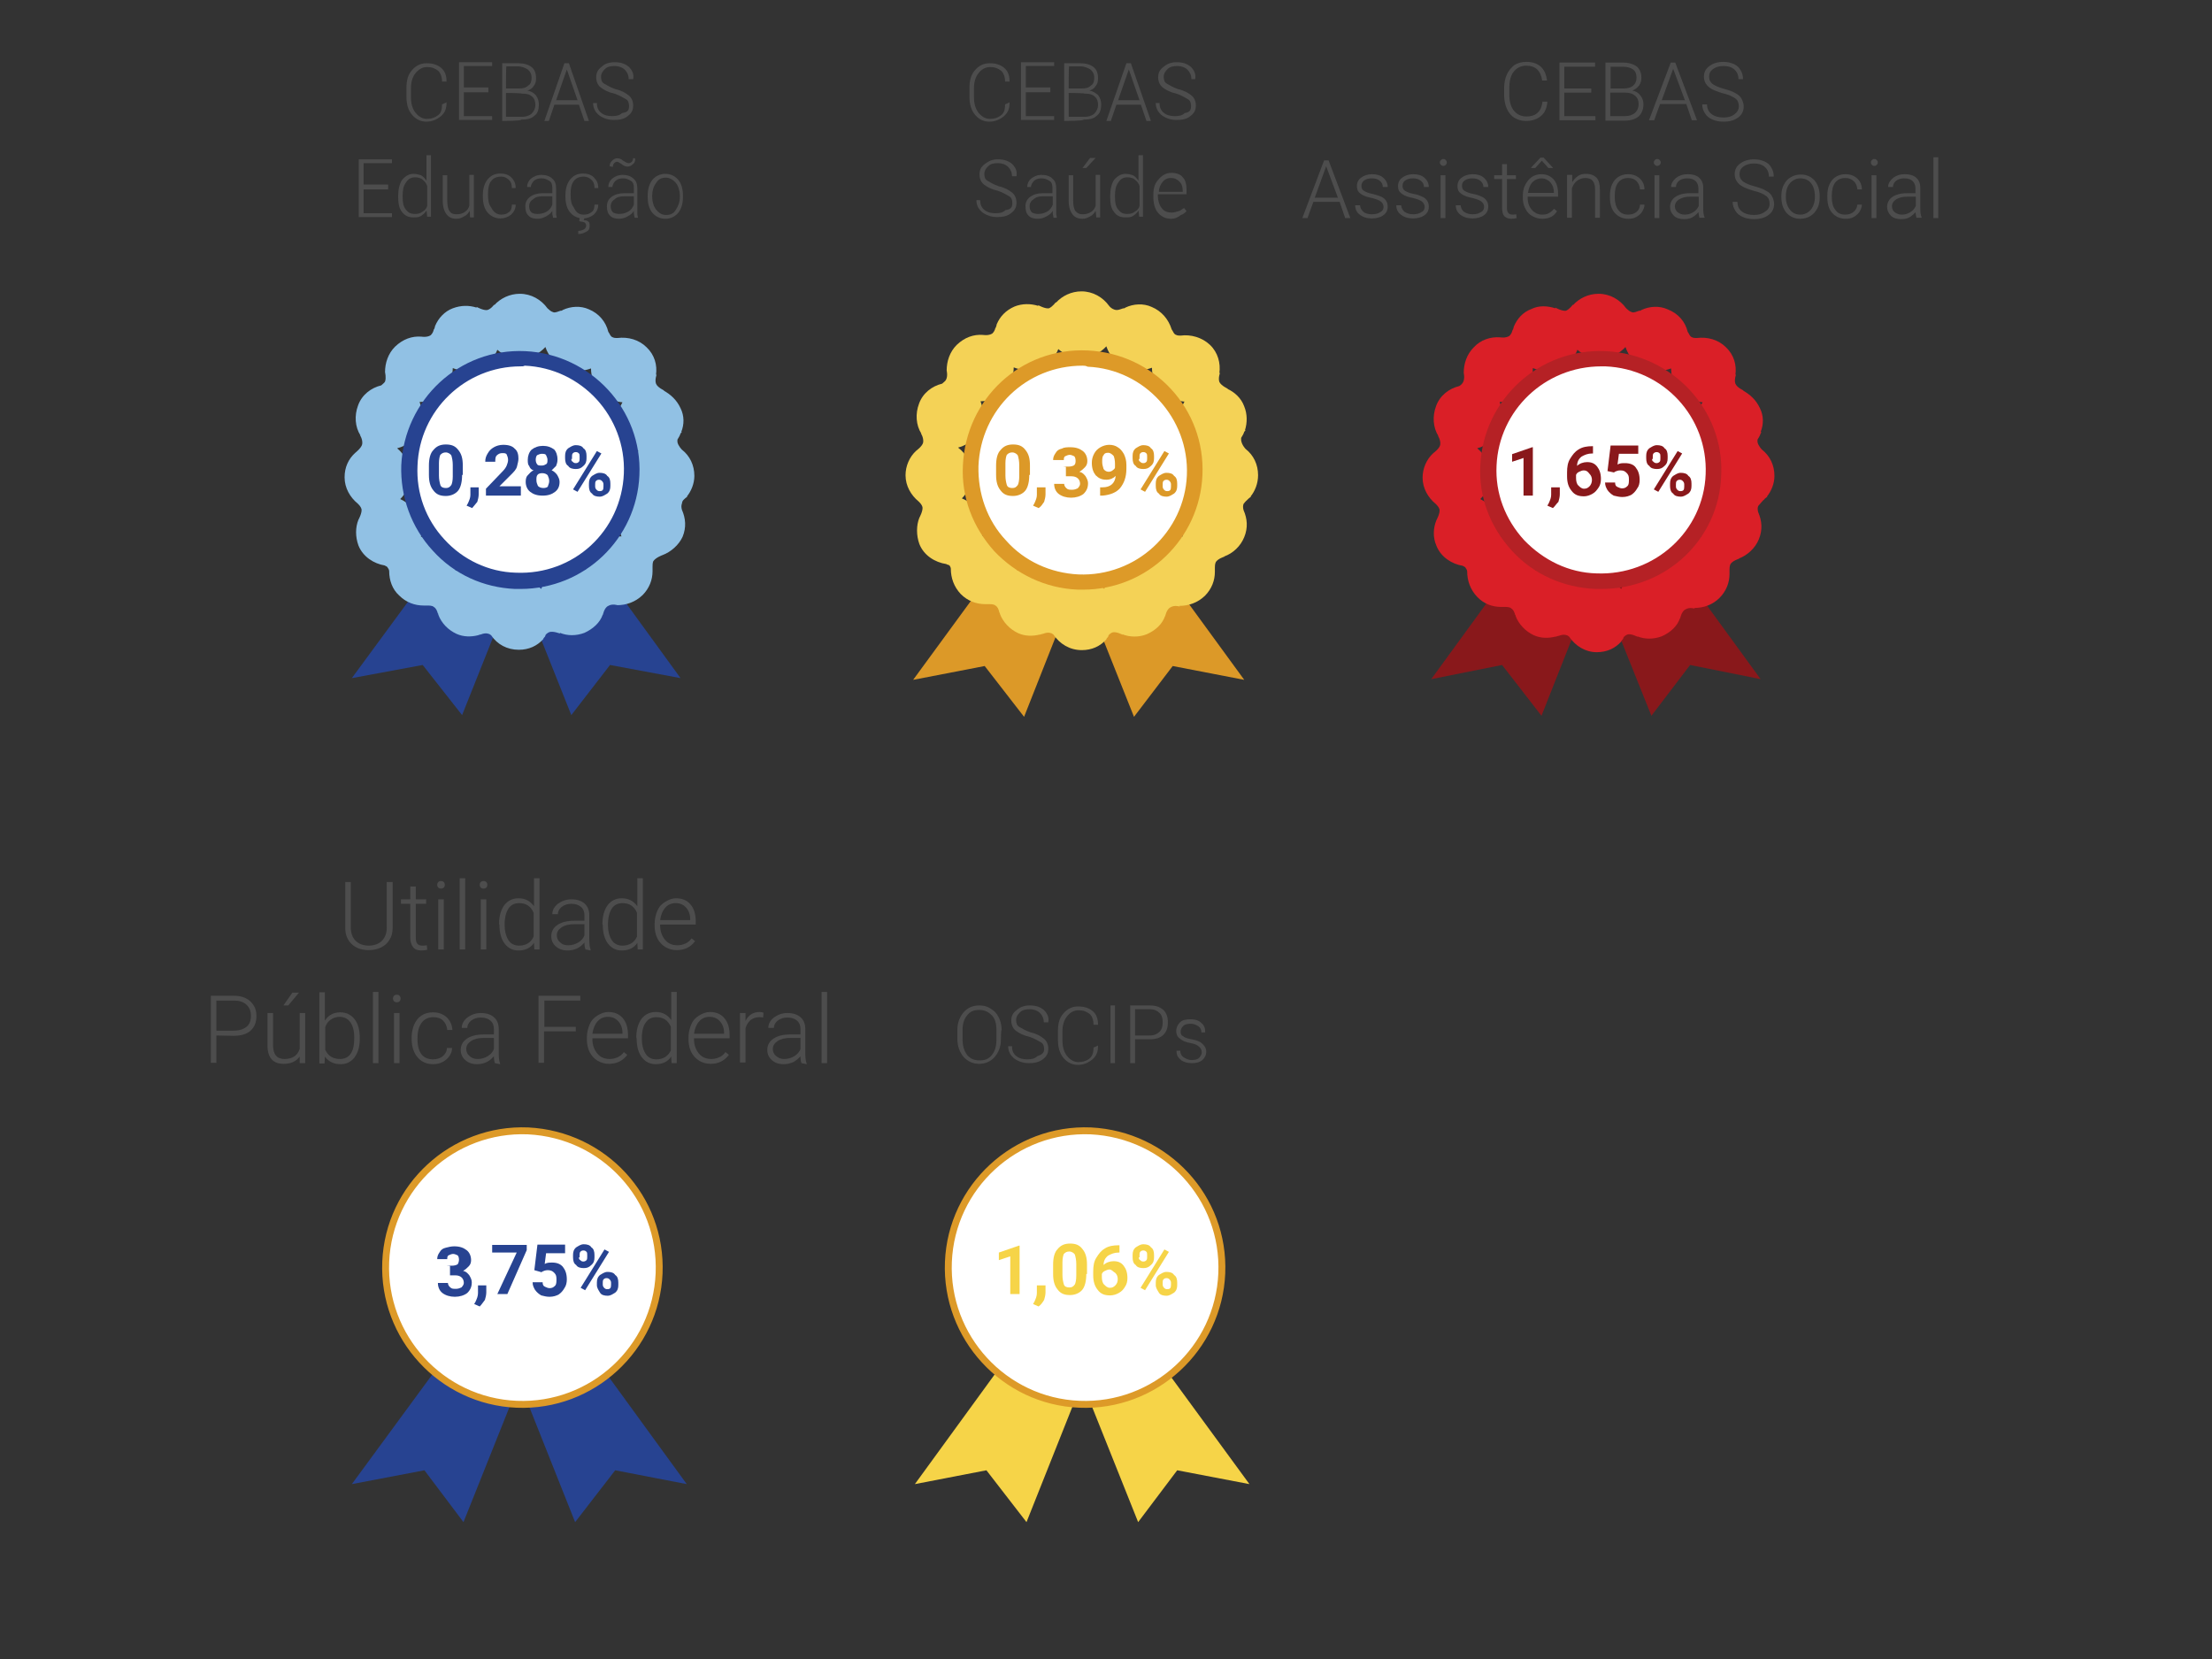 <?xml version="1.0" encoding="utf-8"?>
<!-- Generator: Adobe Illustrator 18.1.1, SVG Export Plug-In . SVG Version: 6.00 Build 0)  -->
<svg version="1.1" id="Camada_1" xmlns="http://www.w3.org/2000/svg" xmlns:xlink="http://www.w3.org/1999/xlink" x="0px" y="0px"
	 viewBox="22 180.9 640 480" enable-background="new 22 180.9 640 480" xml:space="preserve">
<rect x="22" y="180.9" width="640" height="480" fill="#333333" stroke="none"/>
<g>
	<g>
		<g>
			<polygon fill="#274391" points="159.9,561.1 123.8,610.3 144.8,606.3 156.1,621.3 178,566.5 			"/>
			<polygon fill="#274391" points="184.9,561.1 220.7,610.3 200,606.3 188.4,621.3 166.6,566.5 			"/>
			<g>
				<g>
					<path fill="#FFFFFF" stroke="#DD9A28" stroke-width="2" d="M212.7,549.3c-0.9,21.8-19.4,38.8-41.2,37.9
						c-21.8-0.9-38.8-19.4-37.9-41.2s19.4-38.8,41.2-37.9C196.7,509.2,213.6,527.5,212.7,549.3z"/>
				</g>
			</g>
		</g>
	</g>
</g>
<g>
	<g>
		<path fill="#4D4D4D" d="M311.6,481.6c0,2.2-0.7,3.8-1.8,5.1c-1.1,1.3-2.7,2-4.5,2c-1.8,0-3.3-0.7-4.5-2c-1.1-1.3-1.8-3.1-1.8-5.1
			v-2.7c0-2.2,0.7-3.8,1.8-5.1s2.7-2,4.5-2c2,0,3.3,0.7,4.7,2c1.1,1.3,1.8,3.1,1.8,5.1C311.6,478.9,311.6,481.6,311.6,481.6z
			 M310.3,478.9c0-1.8-0.4-3.3-1.3-4.2s-2-1.6-3.6-1.6c-1.6,0-2.7,0.4-3.6,1.6c-0.9,1.1-1.3,2.5-1.3,4.2v2.7c0,1.8,0.4,3.3,1.3,4.5
			c0.9,1.1,2,1.6,3.6,1.6c1.6,0,2.7-0.4,3.6-1.6c0.9-1.1,1.3-2.5,1.3-4.5V478.9z"/>
		<path fill="#4D4D4D" d="M324.1,484.5c0-0.9-0.2-1.6-0.9-2s-1.8-1.1-3.3-1.6c-1.8-0.4-3.1-1.1-4-1.8s-1.3-1.8-1.3-2.9
			c0-1.3,0.4-2.2,1.6-3.1c1.1-0.9,2.2-1.3,3.8-1.3c1.6,0,2.9,0.4,4,1.3c0.9,0.9,1.6,2,1.3,3.6l0,0h-1.3c0-1.1-0.4-2-1.1-2.7
			s-1.8-1.1-2.9-1.1c-1.3,0-2.2,0.2-2.9,0.9c-0.7,0.7-1.1,1.3-1.1,2.2s0.2,1.6,0.9,2s1.8,1.1,3.3,1.6c1.8,0.4,2.9,1.1,3.8,1.8
			c0.9,0.7,1.3,1.8,1.3,2.9c0,1.3-0.4,2.2-1.6,3.1s-2.5,1.1-4,1.1s-2.9-0.4-4.2-1.3c-1.1-0.9-1.8-2-1.8-3.6l0,0h1.1
			c0,1.3,0.4,2.2,1.3,2.9c0.9,0.7,2,0.9,3.1,0.9c1.3,0,2.2-0.2,2.9-0.9C323.6,486,324.1,485.4,324.1,484.5z"/>
		<path fill="#4D4D4D" d="M339.7,483.4L339.7,483.4c0,1.8-0.4,2.9-1.6,4c-1.1,0.9-2.5,1.6-4.2,1.6s-3.1-0.7-4.2-2s-1.6-3.1-1.6-5.1
			v-2.7c0-2.2,0.4-3.8,1.6-5.1c1.1-1.3,2.5-2,4.2-2s3.1,0.4,4.2,1.3s1.6,2.2,1.6,4l0,0h-1.3c0-1.3-0.4-2.5-1.1-3.1
			c-0.9-0.7-1.8-1.1-3.3-1.1c-1.3,0-2.5,0.7-3.3,1.8c-0.9,1.1-1.3,2.7-1.3,4.2v2.7c0,1.8,0.4,3.3,1.3,4.5c0.9,1.1,2,1.8,3.3,1.8
			s2.5-0.4,3.3-1.1s1.1-1.8,1.1-3.1L339.7,483.4L339.7,483.4z"/>
		<path fill="#4D4D4D" d="M344.6,488.5h-1.3v-16.7h1.3V488.5z"/>
		<path fill="#4D4D4D" d="M350.4,481.6v6.9H349v-16.7h5.6c1.8,0,2.9,0.4,4,1.3c0.9,0.9,1.3,2,1.3,3.6s-0.4,2.7-1.3,3.6
			c-0.9,0.9-2.2,1.3-4,1.3L350.4,481.6L350.4,481.6z M350.4,480.5h4.2c1.3,0,2.2-0.4,2.9-1.1s0.9-1.6,0.9-2.7c0-1.1-0.2-2-0.9-2.7
			c-0.7-0.7-1.6-1.1-2.9-1.1h-4.2V480.5z"/>
		<path fill="#4D4D4D" d="M369.7,485.4c0-0.7-0.2-1.1-0.7-1.6s-1.3-0.9-2.5-1.1c-1.3-0.2-2.5-0.7-3.1-1.3c-0.7-0.4-1.1-1.3-1.1-2.2
			s0.4-1.8,1.1-2.5s1.8-0.9,3.1-0.9s2.5,0.4,3.1,1.1c0.9,0.7,1.1,1.6,1.1,2.7l0,0h-1.1c0-0.7-0.2-1.3-0.9-1.8
			c-0.7-0.4-1.3-0.7-2.2-0.7c-0.9,0-1.8,0.2-2.2,0.7c-0.4,0.4-0.7,0.9-0.7,1.6s0.2,1.1,0.7,1.3c0.4,0.4,1.3,0.7,2.5,0.9
			c1.3,0.2,2.5,0.7,3.1,1.3c0.7,0.7,1.1,1.3,1.1,2.2c0,1.1-0.4,1.8-1.1,2.5c-0.9,0.7-1.8,0.9-3.1,0.9s-2.7-0.4-3.3-1.1
			c-0.9-0.7-1.1-1.6-1.1-2.5l0,0h1.1c0,0.9,0.4,1.6,1.1,2s1.3,0.7,2.2,0.7c0.9,0,1.8-0.2,2.2-0.7S369.7,486,369.7,485.4z"/>
	</g>
	<g>
		<g>
			<polygon fill="#F6D448" points="322.5,561.1 286.7,610.3 307.4,606.3 319,621.3 340.8,566.5 			"/>
			<polygon fill="#F6D448" points="347.5,561.1 383.5,610.3 362.6,606.3 351.3,621.3 329.4,566.5 			"/>
			<g>
				<g>
					<path fill="#FFFFFF" stroke="#DD9A28" stroke-width="2" d="M375.5,549.3c-0.9,21.8-19.4,38.8-41.2,37.9
						c-21.8-0.9-38.8-19.4-37.9-41.2s19.4-38.8,41.2-37.9C359.5,509.2,376.4,527.5,375.5,549.3z"/>
				</g>
			</g>
		</g>
	</g>
</g>
<g>
	<g>
		<g>
			<g>
				<polygon fill="#89181B" points="471.5,328.8 436.1,377.4 456.6,373.3 468,388 489.3,334.1 				"/>
			</g>
			<g>
				<polygon fill="#89181B" points="496,328.8 531.4,377.4 511,373.3 499.8,388 478.2,334.1 				"/>
			</g>
			<g>
				<g>
					<path fill="#DA1F27" d="M532.3,325.5c0.2,0,0.2-0.2,0.2-0.2c0.4-0.4,0.9-0.7,0.9-0.7h-0.2c1.3-1.6,2.2-3.8,2.2-6
						c0-3.1-1.3-5.8-3.6-7.6l0,0c0,0-1.1-1.1-1.3-2.2c0-0.2,0-0.4,0-0.7c0.4-0.7,0.7-1.1,0.9-1.8c0.2-0.2,0.2-0.4,0.2-0.4h-0.2
						c0.9-2.2,0.9-4.7-0.2-6.9c-1.1-2.4-2.9-4-4.9-5.1h0.2c0,0-2-0.9-2.4-2c-0.4-1.1,0.2-2.7,0.2-2.7l-0.2,0.2
						c0.4-2.9-0.4-5.8-2.7-8c-2.2-2.2-5.3-3.1-8.5-2.7c-0.4,0-0.9,0-1.3-0.2c-0.7-0.2-0.9-1.1-1.3-1.6c-0.7-2.9-2.7-5.3-5.8-6.5
						c-2.4-1.1-5.3-0.9-7.6,0.2l0,0c0,0-0.2,0.2-0.4,0.2h-0.2c-0.7,0.2-1.6,0.7-2.2,0.4c-0.7-0.2-1.1-0.7-1.6-1.1
						c-1.8-2.5-4.7-4.2-8-4.2c-2.9,0-5.6,1.3-7.4,3.3v-0.2c0,0-0.9,1.3-2,1.8c-1.1,0.2-3.1-0.9-3.1-0.9v0.2
						c-2.2-0.7-4.7-0.9-6.9,0.2c-2.5,0.9-4.2,2.9-5.1,5.1v-0.2c0,0,0,0.4-0.2,0.9c0,0.2-0.2,0.2-0.2,0.4c-0.2,0.7-0.4,1.1-0.9,1.6
						c-1.1,0.7-2.7,0.4-2.7,0.4l0,0c-2.7-0.2-5.6,0.7-7.6,2.9c-2,2-2.9,4.7-2.9,7.4l0,0c0,0,0.4,1.6-0.2,2.7
						c-0.2,0.4-0.7,0.9-1.1,1.1c-2.9,0.7-5.6,2.7-6.7,5.8c-1.1,2.9-0.9,6.2,0.7,8.7l-0.2-0.2c0,0,0.9,1.3,0.7,2.7
						c-0.2,1.1-2,2.4-2,2.4l0,0c-2,1.8-3.1,4.5-3.1,7.1c0,3.1,1.6,5.8,3.8,7.6c0.4,0.4,0.9,0.9,1.1,1.6c0.2,1.1-0.9,3.1-0.9,3.1l0,0
						c-0.9,2.2-1.1,4.9,0,7.4c1.3,3.3,4.5,5.3,7.6,5.8c0.2,0.2,0.7,0.2,0.9,0.7c0.2,0.2,0.4,0.7,0.4,0.9c0,2.7,0.9,5.3,2.9,7.4
						s4.5,2.9,6.9,2.9l0,0l0,0c0.2,0,0.7,0,0.9,0c0.7,0,1.6,0,2,0.4c0.7,0.4,0.9,1.1,1.1,1.6c0,0.2,0,0.2,0.2,0.4c0,0.2,0,0.2,0,0.2
						l0,0c0.9,2.4,2.9,4.5,5.3,5.6c2,0.9,4.2,0.9,6.2,0.4l0,0c0,0,0,0,0.2,0c0.4-0.2,0.9-0.2,1.3-0.4c0.7-0.2,1.3-0.2,1.8,0
						c0.2,0,0.4,0.2,0.7,0.4c1.8,2.7,4.7,4.5,8,4.5c2.9,0,5.3-1.1,7.1-3.1l0,0c0,0,0-0.2,0.2-0.4c0.2-0.2,0.4-0.4,0.4-0.7
						c0.2-0.4,0.7-0.7,1.1-0.9c1.1-0.4,3.1,0.7,3.1,0.7l-0.2-0.2c2.2,0.9,4.7,0.9,7.1,0c2.5-1.1,4.5-2.9,5.3-5.3v0.2
						c0,0,0.4-2.2,1.6-2.7c1.1-0.7,2.7-0.2,2.7-0.2l-0.2-0.2c2.7,0,5.3-0.9,7.3-2.9c2-2,2.9-4.5,2.9-6.9l0,0c0,0,0-0.2,0-0.4
						c0-0.2,0-0.4,0-0.7c0-0.4,0-1.1,0.2-1.6c0.4-1.1,2.7-1.8,2.7-1.8h-0.2c2.4-0.9,4.7-2.9,5.8-5.6c1.1-2.7,0.9-5.3-0.2-7.8
						c-0.2-0.7-0.2-1.3,0-1.8C531.9,325.9,532.1,325.7,532.3,325.5z M506.9,338.8c-2,2-2.9,4.5-2.9,6.9c-2.2-0.9-4.9-1.1-7.6,0
						c-2.7,1.1-4.5,3.1-5.3,5.6c-1.8-1.6-4-2.4-6.5-2.4c-2.2,0-4,0.7-5.6,1.8c-0.9-2.2-2.7-4-5.1-4.9c-2.7-1.1-5.3-0.9-7.6,0.2
						c0-2.5-0.9-5.1-2.9-6.9c-2-2-4.5-2.9-7.1-2.9c0.2-1.8,0.2-3.8-0.7-5.6c-1.1-2.4-3.1-4.2-5.3-5.3c1.8-1.8,2.9-4.2,2.9-6.9
						c0-3.1-1.6-6-3.8-7.8c2.9-0.7,5.3-2.9,6.5-5.8c1.1-2.4,0.9-5.1,0-7.6c2.5,0,4.9-0.9,6.7-2.9c2-2,2.9-4.5,2.9-6.9
						c2.2,0.9,4.9,1.1,7.6,0c2.5-1.1,4.5-3.1,5.3-5.3c1.8,1.6,4,2.5,6.5,2.5c2.9,0,5.6-1.3,7.4-3.3c0.9,2.7,2.9,5.1,5.6,6.2
						c2.5,1.1,5.1,0.9,7.6,0c0,2.5,0.9,5.1,2.9,6.9c1.8,1.8,4,2.7,6.2,2.9c-1.6,2.5-2,5.8-0.7,8.9c1.1,2.5,3.1,4.2,5.3,5.1
						c-1.8,1.8-2.9,4.2-2.9,6.9c0,2,0.7,4,1.8,5.6c-1.8,1.1-3.1,2.7-3.8,4.7c-1.1,2.4-0.9,5.1,0,7.6
						C511.6,335.9,508.9,336.8,506.9,338.8z"/>
				</g>
				<g>
					<g>
						<g>
							<path fill="#FFFFFF" d="M517.9,318.1c-0.7,17.8-16,31.6-33.9,31c-18-0.7-32.1-15.8-31.2-33.6c0.7-17.8,16-31.6,33.9-31
								C504.7,285.4,518.8,300.3,517.9,318.1z"/>
							<path fill="#B52125" d="M485.3,351.3c-0.4,0-0.9,0-1.6,0c-9.4-0.4-18-4.2-24.3-11.1s-9.6-15.6-9.1-24.7
								c0.9-18.9,16.9-33.9,36.3-33c19.2,0.9,34.3,16.9,33.4,35.9C519.4,336.8,504.3,351.3,485.3,351.3L485.3,351.3z M485.3,286.9
								c-16.3,0-29.6,12.7-30.3,28.7c-0.4,8,2.5,15.6,8,21.6c5.6,5.8,12.9,9.4,20.9,9.6c16.9,0.7,31-12.3,31.6-28.7
								c0.7-16.5-12.2-30.5-29-31.2C486.2,286.9,485.8,286.9,485.3,286.9L485.3,286.9z"/>
						</g>
					</g>
				</g>
			</g>
		</g>
	</g>
	<g>
		<path fill="#4D4D4D" d="M469.7,210.5c-0.2,1.8-0.8,3.1-1.9,4s-2.5,1.4-4.3,1.4c-1.2,0-2.3-0.3-3.3-0.9c-1-0.6-1.7-1.5-2.2-2.6
			s-0.8-2.4-0.8-3.9v-2.2c0-1.5,0.3-2.8,0.8-3.9s1.3-2,2.2-2.7c1-0.6,2.1-0.9,3.4-0.9c1.8,0,3.2,0.5,4.2,1.4s1.6,2.3,1.8,4h-1.4
			c-0.4-2.8-1.9-4.3-4.6-4.3c-1.5,0-2.7,0.6-3.6,1.7s-1.3,2.7-1.3,4.7v2c0,1.9,0.4,3.5,1.3,4.6c0.9,1.1,2.1,1.7,3.6,1.7
			c1.5,0,2.6-0.4,3.3-1.1c0.8-0.7,1.2-1.8,1.4-3.2H469.7z"/>
		<path fill="#4D4D4D" d="M482.4,207.7h-7.8v6.8h9v1.2h-10.4V199h10.3v1.2h-8.9v6.3h7.8V207.7z"/>
		<path fill="#4D4D4D" d="M486.5,215.7V199h4.9c1.8,0,3.1,0.4,4.1,1.1c0.9,0.7,1.4,1.8,1.4,3.3c0,0.9-0.2,1.6-0.7,2.3
			c-0.5,0.6-1.1,1.1-1.9,1.4c1,0.2,1.8,0.7,2.3,1.4c0.6,0.7,0.9,1.6,0.9,2.6c0,1.5-0.5,2.6-1.4,3.5c-1,0.8-2.3,1.2-4,1.2H486.5z
			 M487.9,206.5h3.9c1.2,0,2.1-0.3,2.7-0.8c0.6-0.5,1-1.3,1-2.3c0-1.1-0.3-1.9-1-2.4c-0.7-0.5-1.7-0.8-3-0.8h-3.5V206.5z
			 M487.9,207.7v6.8h4.2c1.2,0,2.2-0.3,2.9-0.9c0.7-0.6,1.1-1.5,1.1-2.6c0-1-0.3-1.8-1-2.4c-0.7-0.6-1.6-0.9-2.8-0.9H487.9z"/>
		<path fill="#4D4D4D" d="M509.9,211h-7.6l-1.7,4.7h-1.5l6.3-16.7h1.3l6.3,16.7h-1.5L509.9,211z M502.8,209.9h6.7l-3.4-9.1
			L502.8,209.9z"/>
		<path fill="#4D4D4D" d="M525.1,211.6c0-0.9-0.3-1.7-1-2.2c-0.7-0.5-1.8-1.1-3.6-1.5c-1.7-0.5-3-1-3.8-1.6
			c-1.1-0.8-1.7-1.9-1.7-3.2c0-1.3,0.5-2.3,1.6-3.1c1.1-0.8,2.4-1.2,4-1.2c1.1,0,2.1,0.2,3,0.6c0.9,0.4,1.6,1,2,1.8
			c0.5,0.8,0.7,1.6,0.7,2.6H525c0-1.1-0.4-2.1-1.2-2.8c-0.8-0.7-1.8-1-3.1-1c-1.3,0-2.3,0.3-3.1,0.9s-1.1,1.3-1.1,2.2
			c0,0.9,0.3,1.5,1,2.1c0.7,0.5,1.8,1,3.3,1.4c1.5,0.4,2.6,0.8,3.4,1.3c0.8,0.4,1.4,1,1.7,1.6s0.6,1.3,0.6,2.2
			c0,1.3-0.5,2.4-1.6,3.2s-2.4,1.2-4.2,1.2c-1.2,0-2.3-0.2-3.2-0.6c-1-0.4-1.7-1-2.2-1.8c-0.5-0.8-0.8-1.6-0.8-2.6h1.4
			c0,1.2,0.4,2.1,1.3,2.8c0.9,0.7,2.1,1,3.5,1c1.3,0,2.3-0.3,3.1-0.9C524.7,213.3,525.1,212.6,525.1,211.6z"/>
		<path fill="#4D4D4D" d="M409.6,239.3H402l-1.7,4.7h-1.5l6.3-16.7h1.3l6.3,16.7h-1.5L409.6,239.3z M402.4,238.1h6.7l-3.4-9.1
			L402.4,238.1z"/>
		<path fill="#4D4D4D" d="M422.3,240.8c0-0.7-0.3-1.2-0.8-1.6c-0.5-0.4-1.4-0.7-2.5-1c-1.1-0.2-2-0.5-2.6-0.8s-1.1-0.7-1.4-1.1
			c-0.3-0.4-0.4-1-0.4-1.6c0-1,0.4-1.8,1.2-2.4s1.9-1,3.1-1c1.4,0,2.5,0.3,3.3,1s1.3,1.6,1.3,2.7h-1.4c0-0.7-0.3-1.3-0.9-1.8
			c-0.6-0.5-1.4-0.7-2.3-0.7c-0.9,0-1.6,0.2-2.2,0.6c-0.5,0.4-0.8,0.9-0.8,1.6c0,0.6,0.2,1.1,0.7,1.4c0.5,0.3,1.3,0.7,2.5,0.9
			c1.2,0.3,2.1,0.6,2.7,0.9c0.6,0.3,1,0.7,1.3,1.2s0.4,1,0.4,1.6c0,1-0.4,1.9-1.3,2.5c-0.8,0.6-2,0.9-3.3,0.9
			c-1.4,0-2.6-0.4-3.5-1.1s-1.3-1.6-1.3-2.7h1.4c0.1,0.8,0.4,1.4,1,1.9s1.4,0.7,2.5,0.7c1,0,1.7-0.2,2.3-0.6
			C422,242,422.3,241.4,422.3,240.8z"/>
		<path fill="#4D4D4D" d="M434.2,240.8c0-0.7-0.3-1.2-0.8-1.6c-0.5-0.4-1.4-0.7-2.5-1c-1.1-0.2-2-0.5-2.6-0.8s-1.1-0.7-1.4-1.1
			c-0.3-0.4-0.4-1-0.4-1.6c0-1,0.4-1.8,1.2-2.4c0.8-0.6,1.9-1,3.1-1c1.4,0,2.5,0.3,3.3,1s1.3,1.6,1.3,2.7h-1.4
			c0-0.7-0.3-1.3-0.9-1.8c-0.6-0.5-1.4-0.7-2.3-0.7c-0.9,0-1.6,0.2-2.2,0.6s-0.8,0.9-0.8,1.6c0,0.6,0.2,1.1,0.7,1.4
			c0.5,0.3,1.3,0.7,2.5,0.9s2.1,0.6,2.7,0.9c0.6,0.3,1,0.7,1.3,1.2s0.4,1,0.4,1.6c0,1-0.4,1.9-1.3,2.5c-0.8,0.6-2,0.9-3.3,0.9
			c-1.4,0-2.6-0.4-3.5-1.1s-1.3-1.6-1.3-2.7h1.4c0.1,0.8,0.4,1.4,1,1.9c0.6,0.4,1.4,0.7,2.5,0.7c1,0,1.7-0.2,2.3-0.6
			C433.9,242,434.2,241.4,434.2,240.8z"/>
		<path fill="#4D4D4D" d="M438.6,227.9c0-0.3,0.1-0.5,0.3-0.7c0.2-0.2,0.4-0.3,0.7-0.3s0.5,0.1,0.7,0.3s0.3,0.4,0.3,0.7
			c0,0.3-0.1,0.5-0.3,0.7c-0.2,0.2-0.4,0.3-0.7,0.3s-0.5-0.1-0.7-0.3C438.7,228.4,438.6,228.2,438.6,227.9z M440.2,244h-1.4v-12.4
			h1.4V244z"/>
		<path fill="#4D4D4D" d="M451.4,240.8c0-0.7-0.3-1.2-0.8-1.6c-0.5-0.4-1.4-0.7-2.5-1c-1.1-0.2-2-0.5-2.6-0.8s-1.1-0.7-1.4-1.1
			c-0.3-0.4-0.4-1-0.4-1.6c0-1,0.4-1.8,1.2-2.4c0.8-0.6,1.9-1,3.1-1c1.4,0,2.5,0.3,3.3,1s1.3,1.6,1.3,2.7h-1.4
			c0-0.7-0.3-1.3-0.9-1.8c-0.6-0.5-1.4-0.7-2.3-0.7c-0.9,0-1.6,0.2-2.2,0.6s-0.8,0.9-0.8,1.6c0,0.6,0.2,1.1,0.7,1.4
			c0.5,0.3,1.3,0.7,2.5,0.9s2.1,0.6,2.7,0.9c0.6,0.3,1,0.7,1.3,1.2s0.4,1,0.4,1.6c0,1-0.4,1.9-1.3,2.5c-0.8,0.6-2,0.9-3.3,0.9
			c-1.4,0-2.6-0.4-3.5-1.1s-1.3-1.6-1.3-2.7h1.4c0.1,0.8,0.4,1.4,1,1.9c0.6,0.4,1.4,0.7,2.5,0.7c1,0,1.7-0.2,2.3-0.6
			C451.1,242,451.4,241.4,451.4,240.8z"/>
		<path fill="#4D4D4D" d="M458,228.4v3.2h2.6v1.1H458v8.3c0,0.7,0.1,1.2,0.4,1.5c0.2,0.3,0.7,0.5,1.2,0.5c0.2,0,0.6,0,1.1-0.1
			l0.1,1.1c-0.4,0.1-0.8,0.2-1.5,0.2c-0.9,0-1.6-0.3-2.1-0.8c-0.4-0.5-0.6-1.4-0.6-2.4v-8.3h-2.3v-1.1h2.3v-3.2H458z"/>
		<path fill="#4D4D4D" d="M468.2,244.2c-1.1,0-2-0.3-2.9-0.8c-0.9-0.5-1.5-1.2-2-2.2c-0.5-0.9-0.7-2-0.7-3.1v-0.5
			c0-1.2,0.2-2.3,0.7-3.2c0.5-1,1.1-1.7,1.9-2.3c0.8-0.5,1.7-0.8,2.7-0.8c1.5,0,2.7,0.5,3.6,1.5c0.9,1,1.3,2.4,1.3,4.2v0.8H464v0.3
			c0,1.4,0.4,2.6,1.2,3.5c0.8,0.9,1.8,1.4,3,1.4c0.7,0,1.4-0.1,1.9-0.4s1.1-0.7,1.5-1.3l0.9,0.7
			C471.6,243.5,470.2,244.2,468.2,244.2z M468,232.5c-1,0-1.9,0.4-2.6,1.1s-1.1,1.8-1.3,3.1h7.5v-0.1c0-1.2-0.4-2.2-1-2.9
			S469,232.5,468,232.5z M471.3,229.4v0.1h-1.3l-1.9-2.1l-1.9,2.1H465v-0.1l2.7-2.9h0.9L471.3,229.4z"/>
		<path fill="#4D4D4D" d="M476.9,231.5l0,2.1c0.5-0.8,1-1.3,1.7-1.8s1.5-0.6,2.3-0.6c1.3,0,2.3,0.4,3,1.1s1,1.9,1,3.4v8.2h-1.4v-8.2
			c0-1.1-0.2-1.9-0.7-2.5s-1.2-0.8-2.2-0.8c-0.8,0-1.6,0.3-2.3,0.8c-0.7,0.5-1.1,1.2-1.5,2.2v8.5h-1.4v-12.4H476.9z"/>
		<path fill="#4D4D4D" d="M493.1,243c1,0,1.8-0.3,2.4-0.8c0.6-0.5,1-1.2,1-2.1h1.3c0,0.8-0.3,1.4-0.7,2.1c-0.4,0.6-1,1.1-1.7,1.5
			c-0.7,0.4-1.5,0.5-2.3,0.5c-1.6,0-2.9-0.6-3.9-1.7c-1-1.1-1.4-2.7-1.4-4.6v-0.4c0-1.2,0.2-2.3,0.6-3.2s1-1.7,1.8-2.2
			s1.7-0.8,2.8-0.8c1.4,0,2.5,0.4,3.4,1.2c0.9,0.8,1.4,1.9,1.4,3.2h-1.3c-0.1-1-0.4-1.8-1-2.4c-0.6-0.6-1.4-0.9-2.4-0.9
			c-1.2,0-2.2,0.4-2.9,1.3c-0.7,0.9-1,2.2-1,3.8v0.4c0,1.6,0.3,2.8,1,3.7C490.9,242.6,491.8,243,493.1,243z"/>
		<path fill="#4D4D4D" d="M500.5,227.9c0-0.3,0.1-0.5,0.3-0.7s0.4-0.3,0.7-0.3c0.3,0,0.5,0.1,0.7,0.3s0.3,0.4,0.3,0.7
			c0,0.3-0.1,0.5-0.3,0.7c-0.2,0.2-0.4,0.3-0.7,0.3c-0.3,0-0.5-0.1-0.7-0.3C500.6,228.4,500.5,228.2,500.5,227.9z M502.1,244h-1.4
			v-12.4h1.4V244z"/>
		<path fill="#4D4D4D" d="M513.7,244c-0.1-0.4-0.2-1-0.3-1.7c-0.5,0.6-1.1,1.1-1.8,1.5s-1.5,0.5-2.4,0.5c-1.2,0-2.2-0.3-2.9-1
			c-0.7-0.7-1.1-1.5-1.1-2.5c0-1.2,0.5-2.2,1.5-2.9c1-0.7,2.4-1.1,4.2-1.1h2.5v-1.4c0-0.9-0.3-1.6-0.8-2.1c-0.5-0.5-1.3-0.8-2.4-0.8
			c-1,0-1.7,0.2-2.4,0.7c-0.6,0.5-0.9,1.1-0.9,1.8l-1.4,0c0-1,0.5-1.8,1.4-2.6c0.9-0.7,2-1.1,3.4-1.1c1.4,0,2.5,0.3,3.3,1
			c0.8,0.7,1.2,1.7,1.2,2.9v5.9c0,1.2,0.1,2.1,0.4,2.7v0.1H513.7z M509.4,243c0.9,0,1.7-0.2,2.5-0.7c0.7-0.4,1.2-1,1.6-1.8v-2.7H511
			c-1.4,0-2.4,0.3-3.2,0.8c-0.8,0.5-1.2,1.2-1.2,2c0,0.7,0.3,1.3,0.8,1.7C507.9,242.7,508.6,243,509.4,243z"/>
		<path fill="#4D4D4D" d="M534,239.8c0-0.9-0.3-1.7-1-2.2c-0.7-0.5-1.8-1.1-3.6-1.5c-1.7-0.5-3-1-3.8-1.6c-1.1-0.8-1.7-1.9-1.7-3.2
			c0-1.3,0.5-2.3,1.6-3.1c1.1-0.8,2.4-1.2,4-1.2c1.1,0,2.1,0.2,3,0.6c0.9,0.4,1.6,1,2,1.8c0.5,0.8,0.7,1.6,0.7,2.6h-1.4
			c0-1.1-0.4-2.1-1.2-2.8c-0.8-0.7-1.8-1-3.1-1c-1.3,0-2.3,0.3-3.1,0.9s-1.1,1.3-1.1,2.2c0,0.9,0.3,1.5,1,2.1c0.7,0.5,1.8,1,3.3,1.4
			c1.5,0.4,2.6,0.8,3.4,1.3c0.8,0.4,1.4,1,1.7,1.6s0.6,1.3,0.6,2.2c0,1.3-0.5,2.4-1.6,3.2s-2.4,1.2-4.2,1.2c-1.2,0-2.3-0.2-3.2-0.6
			c-1-0.4-1.7-1-2.2-1.8c-0.5-0.8-0.8-1.6-0.8-2.6h1.4c0,1.2,0.4,2.1,1.3,2.8c0.9,0.7,2.1,1,3.5,1c1.3,0,2.3-0.3,3.1-0.9
			C533.6,241.6,534,240.8,534,239.8z"/>
		<path fill="#4D4D4D" d="M537.4,237.6c0-1.2,0.2-2.3,0.7-3.2c0.5-1,1.1-1.7,2-2.2c0.8-0.5,1.8-0.8,2.9-0.8c1.7,0,3,0.6,4,1.7
			c1,1.2,1.5,2.7,1.5,4.6v0.3c0,1.2-0.2,2.3-0.7,3.2s-1.1,1.7-2,2.2c-0.8,0.5-1.8,0.8-2.9,0.8c-1.6,0-3-0.6-4-1.7
			c-1-1.2-1.5-2.7-1.5-4.6V237.6z M538.7,237.9c0,1.5,0.4,2.7,1.2,3.7c0.8,1,1.8,1.4,3,1.4c1.2,0,2.2-0.5,3-1.4
			c0.8-1,1.2-2.2,1.2-3.8v-0.3c0-0.9-0.2-1.8-0.5-2.6c-0.4-0.8-0.8-1.4-1.5-1.8c-0.6-0.4-1.4-0.6-2.2-0.6c-1.2,0-2.2,0.5-3,1.4
			s-1.2,2.2-1.2,3.8V237.9z"/>
		<path fill="#4D4D4D" d="M555.9,243c1,0,1.8-0.3,2.4-0.8s1-1.2,1.1-2.1h1.3c0,0.8-0.3,1.4-0.7,2.1c-0.4,0.6-1,1.1-1.7,1.5
			c-0.7,0.4-1.5,0.5-2.3,0.5c-1.6,0-2.9-0.6-3.9-1.7c-1-1.1-1.4-2.7-1.4-4.6v-0.4c0-1.2,0.2-2.3,0.6-3.2s1-1.7,1.8-2.2
			s1.7-0.8,2.8-0.8c1.4,0,2.5,0.4,3.4,1.2c0.9,0.8,1.4,1.9,1.4,3.2h-1.3c-0.1-1-0.4-1.8-1.1-2.4c-0.6-0.6-1.4-0.9-2.4-0.9
			c-1.2,0-2.2,0.4-2.9,1.3c-0.7,0.9-1,2.2-1,3.8v0.4c0,1.6,0.3,2.8,1,3.7C553.7,242.6,554.6,243,555.9,243z"/>
		<path fill="#4D4D4D" d="M563.3,227.9c0-0.3,0.1-0.5,0.3-0.7c0.2-0.2,0.4-0.3,0.7-0.3c0.3,0,0.5,0.1,0.7,0.3
			c0.2,0.2,0.3,0.4,0.3,0.7c0,0.3-0.1,0.5-0.3,0.7c-0.2,0.2-0.4,0.3-0.7,0.3c-0.3,0-0.5-0.1-0.7-0.3
			C563.4,228.4,563.3,228.2,563.3,227.9z M564.9,244h-1.4v-12.4h1.4V244z"/>
		<path fill="#4D4D4D" d="M576.5,244c-0.1-0.4-0.2-1-0.3-1.7c-0.5,0.6-1.1,1.1-1.8,1.5s-1.5,0.5-2.4,0.5c-1.2,0-2.2-0.3-2.9-1
			c-0.7-0.7-1.1-1.5-1.1-2.5c0-1.2,0.5-2.2,1.5-2.9c1-0.7,2.4-1.1,4.2-1.1h2.5v-1.4c0-0.9-0.3-1.6-0.8-2.1c-0.5-0.5-1.3-0.8-2.4-0.8
			c-1,0-1.7,0.2-2.4,0.7c-0.6,0.5-0.9,1.1-0.9,1.8l-1.4,0c0-1,0.5-1.8,1.4-2.6c0.9-0.7,2-1.1,3.4-1.1c1.4,0,2.5,0.3,3.3,1
			c0.8,0.7,1.2,1.7,1.2,2.9v5.9c0,1.2,0.1,2.1,0.4,2.7v0.1H576.5z M572.2,243c0.9,0,1.7-0.2,2.5-0.7c0.7-0.4,1.2-1,1.6-1.8v-2.7
			h-2.5c-1.4,0-2.4,0.3-3.2,0.8c-0.8,0.5-1.2,1.2-1.2,2c0,0.7,0.3,1.3,0.8,1.7C570.7,242.7,571.4,243,572.2,243z"/>
		<path fill="#4D4D4D" d="M582.8,244h-1.4v-17.6h1.4V244z"/>
	</g>
</g>
<g>
	<g>
		<g>
			<path fill="#4D4D4D" d="M314.1,210.5L314.1,210.5c0,1.8-0.4,2.9-1.6,4c-1.1,0.9-2.5,1.6-4.2,1.6c-1.8,0-3.1-0.7-4.2-2
				c-1.1-1.3-1.6-3.1-1.6-5.1v-2.7c0-2,0.4-3.8,1.6-5.1c1.1-1.3,2.5-2,4.2-2c1.8,0,3.1,0.4,4.2,1.3c1.1,0.9,1.6,2.2,1.6,4l0,0h-1.3
				c0-1.3-0.4-2.4-1.1-3.1c-0.9-0.7-1.8-1.1-3.3-1.1c-1.3,0-2.5,0.7-3.3,1.8c-0.9,1.1-1.3,2.7-1.3,4.2v2.7c0,1.8,0.4,3.3,1.3,4.5
				c0.9,1.1,2,1.8,3.3,1.8s2.5-0.4,3.3-1.1c0.9-0.7,1.1-1.8,1.1-3.1L314.1,210.5L314.1,210.5z"/>
			<path fill="#4D4D4D" d="M325.9,207.6h-7.1v6.9h8.2v1.1h-9.6v-16.7h9.6v1.1h-8.2v6.2h7.1C325.9,206.5,325.9,207.6,325.9,207.6z"/>
			<path fill="#4D4D4D" d="M329.9,215.9v-16.7h4.7c1.6,0,2.9,0.4,3.8,1.1c0.9,0.7,1.3,1.8,1.3,3.3c0,0.9-0.2,1.6-0.7,2.2
				c-0.4,0.7-1.1,1.1-1.8,1.3c1.1,0.2,1.8,0.7,2.5,1.3c0.7,0.9,0.9,1.8,0.9,2.7c0,1.6-0.4,2.7-1.3,3.3c-0.9,0.9-2.2,1.1-3.8,1.1
				C335.7,215.9,329.9,215.9,329.9,215.9z M331.2,206.5h3.8c1.1,0,2-0.2,2.7-0.9c0.7-0.4,0.9-1.3,0.9-2.2c0-1.1-0.4-1.8-1.1-2.4
				c-0.7-0.4-1.6-0.9-2.9-0.9h-3.3C331.2,200.3,331.2,206.5,331.2,206.5z M331.2,207.8v6.9h4.5c1.1,0,2-0.2,2.9-0.9
				c0.7-0.7,1.1-1.6,1.1-2.5c0-0.9-0.2-1.8-0.9-2.4c-0.7-0.7-1.6-0.9-2.7-0.9h-0.2C335.7,207.8,331.2,207.8,331.2,207.8z"/>
			<path fill="#4D4D4D" d="M352.1,211.2H345l-1.6,4.7h-1.3l5.8-16.7h1.3l5.8,16.7h-1.3L352.1,211.2z M345.5,209.9h6.2l-3.1-8.9l0,0
				L345.5,209.9z"/>
			<path fill="#4D4D4D" d="M366.6,211.6c0-0.9-0.2-1.6-0.9-2c-0.7-0.4-1.8-1.1-3.3-1.6c-1.8-0.4-3.1-1.1-4-1.8s-1.3-1.8-1.3-2.9
				c0-1.3,0.4-2.2,1.6-3.1c1.1-0.9,2.2-1.3,3.8-1.3s2.9,0.4,4,1.3c0.9,0.9,1.6,2,1.3,3.6l0,0h-1.1c0-1.1-0.4-2-1.1-2.7
				s-1.8-1.1-2.9-1.1c-1.3,0-2.2,0.2-2.9,0.9s-1.1,1.3-1.1,2.2c0,0.9,0.2,1.6,0.9,2c0.7,0.4,1.8,1.1,3.3,1.6
				c1.8,0.4,2.9,1.1,3.8,1.8c0.9,0.7,1.3,1.8,1.3,2.9c0,1.3-0.4,2.2-1.6,3.1c-1.1,0.9-2.4,1.1-4,1.1s-2.9-0.4-4.2-1.3
				c-1.1-0.9-1.8-2-1.8-3.6l0,0h1.1c0,1.3,0.4,2.2,1.3,2.9c0.9,0.7,2,0.9,3.1,0.9c1.3,0,2.2-0.2,2.9-0.9
				C366.2,213.4,366.6,212.8,366.6,211.6z"/>
			<path fill="#4D4D4D" d="M314.9,239.7c0-0.9-0.2-1.6-0.9-2c-0.7-0.4-1.8-1.1-3.3-1.6c-1.8-0.4-3.1-1.1-4-1.8
				c-0.9-0.7-1.3-1.8-1.3-2.9c0-1.3,0.4-2.2,1.6-3.1s2.2-1.3,3.8-1.3c1.6,0,2.9,0.4,4,1.3c0.9,0.9,1.6,2,1.3,3.6l0,0h-1.3
				c0-1.1-0.4-2-1.1-2.7c-0.7-0.7-1.8-1.1-2.9-1.1c-1.3,0-2.2,0.2-2.9,0.9s-1.1,1.3-1.1,2.2c0,0.9,0.2,1.6,0.9,2
				c0.7,0.4,1.8,1.1,3.3,1.6c1.8,0.4,2.9,1.1,3.8,1.8s1.3,1.8,1.3,2.9c0,1.3-0.4,2.2-1.6,3.1c-1.1,0.9-2.5,1.1-4,1.1
				s-2.9-0.4-4.2-1.3c-1.1-0.9-1.8-2-1.8-3.6l0,0h1.1c0,1.3,0.4,2.2,1.3,2.9s2,0.9,3.1,0.9c1.3,0,2.2-0.2,2.9-0.9
				C314.5,241.5,314.9,240.8,314.9,239.7z"/>
			<path fill="#4D4D4D" d="M326.8,243.9c0-0.4-0.2-0.9-0.2-1.1c0-0.2,0-0.7,0-0.9c-0.4,0.7-0.9,1.1-1.8,1.6
				c-0.7,0.4-1.6,0.7-2.5,0.7c-1.1,0-2-0.2-2.7-0.9c-0.7-0.7-0.9-1.6-0.9-2.7c0-1.1,0.4-2,1.3-2.7c0.9-0.7,2.2-1.1,3.6-1.1h2.9v-1.6
				c0-0.9-0.2-1.6-0.9-2c-0.7-0.4-1.3-0.7-2.2-0.7s-1.6,0.2-2.2,0.7c-0.4,0.4-0.9,1.1-0.9,1.8h-1.1l0,0c0-0.9,0.4-1.8,1.1-2.4
				c0.9-0.7,1.8-1.1,3.1-1.1s2.5,0.4,3.1,1.1c0.9,0.7,1.1,1.8,1.1,2.9v6c0,0.4,0,0.9,0,1.3c0,0.4,0.2,0.9,0.2,1.1H326.8L326.8,243.9
				z M322.3,242.8c1.1,0,1.8-0.2,2.7-0.7c0.7-0.4,1.3-1.1,1.6-2v-2.4h-2.9c-1.1,0-2,0.2-2.7,0.9c-0.7,0.4-1.1,1.1-1.1,2
				c0,0.7,0.2,1.3,0.7,1.8C321,242.6,321.6,242.8,322.3,242.8z"/>
			<path fill="#4D4D4D" d="M339,241.9c-0.4,0.7-0.9,1.3-1.6,1.6c-0.7,0.4-1.3,0.7-2.2,0.7c-1.3,0-2.2-0.4-2.9-1.3
				c-0.7-0.9-1.1-2.2-1.1-4v-7.3h1.3v7.1c0,1.6,0.2,2.7,0.7,3.3s1.1,0.9,2,0.9s1.8-0.2,2.5-0.7c0.7-0.4,1.1-1.1,1.3-1.8v-8.9h1.3
				v12.3h-1.1L339,241.9z M337.4,226.6h1.6l0,0l-2.7,2.9h-1.1L337.4,226.6z"/>
			<path fill="#4D4D4D" d="M343.2,237.7c0-2,0.4-3.6,1.1-4.7c0.9-1.1,2-1.8,3.3-1.8c0.9,0,1.6,0.2,2.2,0.4c0.7,0.4,1.1,0.9,1.6,1.6
				v-7.4h1.3v17.8h-1.1l-0.2-1.8c-0.4,0.7-0.9,1.1-1.6,1.6c-0.7,0.4-1.3,0.4-2.2,0.4c-1.3,0-2.5-0.4-3.3-1.6
				c-0.9-1.1-1.1-2.7-1.1-4.5V237.7L343.2,237.7z M344.6,237.9c0,1.6,0.2,2.7,0.9,3.6c0.7,0.9,1.3,1.3,2.7,1.3
				c0.9,0,1.6-0.2,2.2-0.7c0.7-0.4,1.1-0.9,1.3-1.6v-5.8c-0.2-0.7-0.7-1.3-1.3-1.8c-0.4-0.4-1.3-0.7-2.2-0.7c-1.1,0-2,0.4-2.7,1.6
				c-0.7,0.9-0.9,2.2-0.9,3.8V237.9L344.6,237.9z"/>
			<path fill="#4D4D4D" d="M360.8,244.2c-1.6,0-2.9-0.7-3.8-1.8c-0.9-1.1-1.3-2.7-1.3-4.5v-0.7c0-1.8,0.4-3.3,1.6-4.5
				c0.9-1.1,2.2-1.8,3.6-1.8c1.3,0,2.7,0.4,3.3,1.3c0.9,0.9,1.1,2.2,1.1,3.8v1.1H357v0.4c0,1.3,0.4,2.7,1.1,3.6s1.6,1.3,2.9,1.3
				c0.7,0,1.3-0.2,2-0.4c0.7-0.2,1.1-0.7,1.6-0.9l0.7,0.9c-0.4,0.4-0.9,0.9-1.6,1.1C362.6,243.9,361.9,244.2,360.8,244.2z
				 M360.8,232.4c-1.1,0-1.8,0.4-2.4,1.1s-1.1,1.8-1.1,2.9l0,0h6.9v-0.2c0-1.1-0.2-2-0.9-2.7S361.9,232.4,360.8,232.4z"/>
		</g>
	</g>
	<g>
		<g>
			<g>
				<polygon fill="#DC9928" points="321.9,328.8 286.2,377.6 306.9,373.6 318.3,388.3 339.7,334.1 				"/>
			</g>
			<g>
				<polygon fill="#DC9928" points="346.4,328.8 382,377.6 361.3,373.6 350.1,388.3 328.5,334.1 				"/>
			</g>
			<g>
				<g>
					<path fill="#F4D256" d="M382.9,325.5l0.2-0.2c0.4-0.4,0.9-0.7,0.9-0.7h-0.2c1.3-1.6,2.2-3.8,2.2-6.2c0-3.1-1.3-5.8-3.6-7.6l0,0
						c0,0-1.1-1.1-1.3-2.5c0-0.2,0-0.4,0-0.7c0.4-0.7,0.7-1.1,0.9-1.8c0.2-0.2,0.4-0.4,0.4-0.4h-0.2c0.7-2.2,0.7-4.7-0.2-6.9
						c-0.9-2.5-2.9-4.2-4.9-5.1h0.2c0,0-2-0.9-2.5-2c-0.4-1.1,0.2-2.7,0.2-2.7l-0.2,0.2c0.4-2.9-0.4-6-2.7-8.2s-5.6-3.1-8.5-2.7
						c-0.4,0-0.9,0-1.3-0.2c-0.7-0.2-0.9-1.1-1.3-1.6c-0.9-2.9-2.9-5.3-5.8-6.5c-2.4-1.1-5.3-0.9-7.6,0.2l0,0c0,0-0.2,0.2-0.4,0.2
						H347c-0.7,0.2-1.6,0.7-2.5,0.4c-0.7-0.2-1.3-0.7-1.6-1.1c-1.8-2.5-4.7-4.2-8-4.2c-2.9,0-5.6,1.3-7.4,3.3v-0.2
						c0,0-0.9,1.3-2,1.8c-1.1,0.2-3.1-0.9-3.1-0.9v0.2c-2.2-0.7-4.7-0.7-6.9,0.2c-2.5,1.1-4.2,2.9-5.1,5.1v-0.2c0,0,0,0.4-0.2,0.9
						c0,0.2-0.2,0.4-0.2,0.4c-0.2,0.7-0.4,1.1-0.9,1.6c-1.1,0.7-2.7,0.4-2.7,0.4l0,0c-2.7-0.2-5.3,0.7-7.6,2.9c-2,2-2.9,4.7-2.9,7.4
						l0,0c0,0,0.4,1.6-0.2,2.7c-0.2,0.4-0.7,0.7-1.1,1.1c-2.9,0.7-5.6,2.7-6.7,5.8c-1.1,2.9-0.9,6.2,0.7,8.7l-0.2-0.2
						c0,0,0.9,1.3,0.7,2.7c-0.2,1.1-2,2.4-2,2.4l0,0c-2,1.8-3.1,4.5-3.1,7.1c0,3.1,1.6,5.8,3.8,7.6c0.4,0.4,0.9,0.9,1.1,1.6
						c0.2,1.1-0.9,3.1-0.9,3.1l0,0c-0.9,2.2-0.9,5.1,0,7.6c1.3,3.3,4.5,5.3,7.8,5.8c0.2,0.2,0.7,0.2,0.9,0.4
						c0.2,0.2,0.4,0.7,0.4,0.9c0,2.7,0.9,5.3,2.9,7.4c2,2,4.5,2.9,7.1,2.9l0,0l0,0c0.2,0,0.7,0,0.9,0c0.7,0,1.6,0,2,0.4
						c0.7,0.4,0.9,1.1,1.1,1.8c0,0.2,0,0.2,0.2,0.4c0,0.2,0,0.2,0,0.2l0,0c0.9,2.4,2.9,4.5,5.3,5.6c2,0.9,4.2,0.9,6.2,0.4l0,0
						c0,0,0,0,0.2,0c0.4-0.2,0.9-0.2,1.3-0.4c0.7-0.2,1.3-0.2,1.8,0c0.2,0,0.4,0.2,0.7,0.4c1.8,2.7,4.7,4.5,8.2,4.5
						c2.9,0,5.3-1.1,7.1-3.1l0,0c0,0,0-0.2,0.2-0.4c0.2-0.2,0.4-0.4,0.4-0.7c0.2-0.4,0.7-0.7,1.1-0.9c1.1-0.4,3.1,0.7,3.1,0.7
						l-0.2-0.2c2.2,0.9,4.9,0.9,7.1,0c2.5-1.1,4.5-2.9,5.3-5.3v0.2c0,0,0.4-2.2,1.6-2.7c1.1-0.7,2.7-0.2,2.7-0.2l-0.2-0.2
						c2.7,0,5.3-0.9,7.4-2.9c2-2,2.9-4.5,2.9-6.9l0,0c0,0,0-0.2,0-0.4c0-0.2,0-0.4,0-0.7c0-0.4,0-1.1,0.2-1.6
						c0.4-1.1,2.7-1.8,2.7-1.8h-0.2c2.5-0.9,4.7-2.9,5.8-5.6c1.1-2.7,0.9-5.3-0.2-7.8c-0.2-0.7-0.2-1.3,0-1.8
						C382.4,325.9,382.7,325.7,382.9,325.5z M357.3,338.8c-2,2-2.9,4.5-2.9,6.9c-2.2-0.9-4.9-1.1-7.6,0c-2.7,1.1-4.5,3.1-5.3,5.6
						c-1.8-1.6-4-2.4-6.5-2.4c-2.2,0-4,0.7-5.8,1.8c-0.9-2.2-2.7-4-5.1-4.9c-2.7-1.1-5.3-0.9-7.8,0.2c0-2.5-0.9-5.1-2.9-7.1
						c-2-2-4.5-2.9-7.1-2.9c0.4-1.8,0.2-3.8-0.7-5.6c-1.1-2.4-3.1-4.5-5.3-5.3c1.8-1.8,2.9-4.2,2.9-6.9c0-3.1-1.6-6-4-7.8
						c2.9-0.7,5.3-2.9,6.5-5.8c1.1-2.4,0.9-5.1,0-7.6c2.5,0,4.9-0.9,6.7-2.9c2-2,2.9-4.5,2.9-6.9c2.2,0.9,5.1,1.1,7.6,0
						s4.5-3.1,5.3-5.3c1.8,1.6,4,2.5,6.5,2.5c2.9,0,5.6-1.3,7.4-3.3c0.9,2.7,2.9,5.1,5.6,6.2c2.4,1.1,5.1,0.9,7.6,0
						c0,2.5,0.9,5.1,2.9,6.9c1.8,1.8,4,2.7,6.5,2.9c-1.6,2.7-2,5.8-0.7,8.9c1.1,2.5,3.1,4.2,5.3,5.3c-1.8,1.8-2.9,4.2-2.9,6.9
						c0,2.2,0.7,4,1.8,5.6c-1.8,1.1-3.1,2.7-4,4.7c-1.1,2.4-0.9,5.1,0,7.6C361.9,335.9,359.3,336.8,357.3,338.8z"/>
				</g>
				<g>
					<g>
						<g>
							<path fill="#FFFFFF" d="M367.7,318.1c-0.7,17.8-15.8,31.9-33.6,31c-17.8-0.7-31.9-15.8-31-33.6c0.7-17.8,15.8-31.9,33.6-31
								C354.6,285.1,368.4,300.3,367.7,318.1z"/>
							<path fill="#DD9A28" d="M335.4,351.5c-0.4,0-0.9,0-1.6,0c-9.4-0.4-17.8-4.5-24.1-11.1c-6.2-6.9-9.6-15.6-9.1-24.9
								c0.9-19.2,16.7-34.1,36.1-33.2c19.2,0.9,34.1,16.9,33.2,36.1C369.1,336.8,353.9,351.5,335.4,351.5L335.4,351.5z M335.2,286.7
								c-16.3,0-29.4,12.7-30.1,29c-0.2,8,2.5,15.8,8,21.6c5.3,6,12.9,9.4,20.9,9.8c16.7,0.7,30.7-12.3,31.4-28.7
								s-12.3-30.7-28.7-31.4C336.1,286.7,335.7,286.7,335.2,286.7L335.2,286.7z"/>
						</g>
					</g>
				</g>
			</g>
		</g>
	</g>
</g>
<g>
	<g>
		<g>
			<path fill="#4D4D4D" d="M151.2,210.5L151.2,210.5c0,1.8-0.4,2.9-1.6,4c-1.1,0.9-2.5,1.6-4.2,1.6s-3.1-0.7-4.2-2
				c-1.1-1.3-1.6-3.1-1.6-5.1v-2.7c0-2,0.4-3.8,1.6-5.1c1.1-1.3,2.5-2,4.2-2s3.1,0.4,4.2,1.3c1.1,0.9,1.6,2.2,1.6,4l0,0h-1.3
				c0-1.3-0.4-2.4-1.1-3.1c-0.9-0.7-1.8-1.1-3.3-1.1c-1.3,0-2.4,0.7-3.3,1.8c-0.9,1.1-1.3,2.7-1.3,4.2v2.7c0,1.8,0.4,3.3,1.3,4.5
				c0.9,1.1,2,1.8,3.3,1.8s2.4-0.4,3.3-1.1c0.9-0.7,1.1-1.8,1.1-3.1L151.2,210.5L151.2,210.5z"/>
			<path fill="#4D4D4D" d="M163.3,207.6h-7.1v6.9h8.2v1.1h-9.6v-16.7h9.6v1.1h-8.2v6.2h7.1V207.6L163.3,207.6z"/>
			<path fill="#4D4D4D" d="M167.3,215.9v-16.7h4.7c1.6,0,2.9,0.4,3.8,1.1c0.9,0.7,1.3,1.8,1.3,3.3c0,0.9-0.2,1.6-0.7,2.2
				c-0.4,0.7-1.1,1.1-1.8,1.3c1.1,0.2,1.8,0.7,2.4,1.3c0.7,0.9,0.9,1.8,0.9,2.7c0,1.6-0.4,2.7-1.3,3.3c-0.9,0.9-2.2,1.1-3.8,1.1
				C173.1,215.9,167.3,215.9,167.3,215.9z M168.4,206.5h3.8c1.1,0,2-0.2,2.7-0.9c0.7-0.4,0.9-1.3,0.9-2.2c0-1.1-0.4-1.8-1.1-2.4
				c-0.7-0.4-1.6-0.9-2.9-0.9h-3.3C168.4,200.3,168.4,206.5,168.4,206.5z M168.4,207.8v6.9h4.5c1.1,0,2-0.2,2.9-0.9
				c0.7-0.7,1.1-1.6,1.1-2.5c0-0.9-0.2-1.8-0.9-2.4c-0.7-0.7-1.6-0.9-2.7-0.9h-0.2C172.8,207.8,168.4,207.8,168.4,207.8z"/>
			<path fill="#4D4D4D" d="M189.5,211.2h-7.1l-1.6,4.7h-1.3l5.8-16.7h1.3l5.8,16.7h-1.3L189.5,211.2z M182.9,209.9h6.2l-3.1-8.9l0,0
				L182.9,209.9z"/>
			<path fill="#4D4D4D" d="M204,211.6c0-0.9-0.2-1.6-0.9-2c-0.7-0.4-1.8-1.1-3.3-1.6c-1.8-0.4-3.1-1.1-4-1.8
				c-0.9-0.7-1.3-1.8-1.3-2.9c0-1.3,0.4-2.2,1.6-3.1c0.9-0.9,2.2-1.3,3.8-1.3c1.6,0,2.9,0.4,4,1.3c0.9,0.9,1.6,2,1.3,3.6l0,0h-1.3
				c0-1.1-0.4-2-1.1-2.7s-1.8-1.1-2.9-1.1c-1.3,0-2.2,0.2-2.9,0.9c-0.7,0.7-1.1,1.3-1.1,2.2c0,0.9,0.2,1.6,0.9,2
				c0.7,0.4,1.8,1.1,3.3,1.6c1.8,0.4,2.9,1.1,3.8,1.8c0.9,0.7,1.3,1.8,1.3,2.9c0,1.3-0.4,2.2-1.6,3.1c-1.1,0.9-2.4,1.1-4,1.1
				s-2.9-0.4-4.2-1.3c-1.1-0.9-1.8-2-1.8-3.6l0,0h1.1c0,1.3,0.4,2.2,1.3,2.9c0.9,0.7,2,0.9,3.1,0.9s2.2-0.2,2.9-0.9
				C203.6,213.4,204,212.8,204,211.6z"/>
			<path fill="#4D4D4D" d="M134.3,235.7h-7.1v6.9h8.2v1.1h-9.6V227h9.6v1.1h-8.2v6.2h7.1C134.3,234.6,134.3,235.7,134.3,235.7z"/>
			<path fill="#4D4D4D" d="M137.2,237.7c0-2,0.4-3.6,1.1-4.7c0.9-1.1,2-1.8,3.3-1.8c0.9,0,1.6,0.2,2.2,0.4c0.7,0.4,1.1,0.9,1.6,1.6
				v-7.4h1.3v17.8h-1.1l-0.2-1.8c-0.4,0.7-0.9,1.1-1.6,1.6c-0.7,0.4-1.3,0.4-2.2,0.4c-1.3,0-2.4-0.4-3.3-1.6
				c-0.9-1.1-1.1-2.7-1.1-4.5L137.2,237.7L137.2,237.7z M138.5,237.9c0,1.6,0.2,2.7,0.9,3.6c0.7,0.9,1.3,1.3,2.7,1.3
				c0.9,0,1.6-0.2,2.2-0.7c0.7-0.4,1.1-0.9,1.3-1.6v-5.8c-0.2-0.7-0.7-1.3-1.3-1.8c-0.4-0.4-1.3-0.7-2.2-0.7c-1.1,0-2,0.4-2.7,1.6
				c-0.7,0.9-0.9,2.2-0.9,3.8V237.9z"/>
			<path fill="#4D4D4D" d="M157.9,241.9c-0.4,0.7-0.9,1.3-1.6,1.6c-0.7,0.4-1.3,0.7-2.2,0.7c-1.3,0-2.2-0.4-2.9-1.3
				c-0.7-0.9-1.1-2.2-1.1-4v-7.3h1.3v7.1c0,1.6,0.2,2.7,0.7,3.3c0.4,0.7,1.1,0.9,2,0.9c0.9,0,1.8-0.2,2.4-0.7
				c0.7-0.4,1.1-1.1,1.3-1.8v-8.9h1.3v12.3h-1.1L157.9,241.9z"/>
			<path fill="#4D4D4D" d="M167,243c0.9,0,1.6-0.2,2.2-0.7c0.7-0.4,0.9-1.3,0.9-2.2h1.1l0,0c0,1.1-0.4,2-1.3,2.9
				c-0.9,0.7-2,1.1-3.1,1.1c-1.6,0-2.9-0.7-3.8-1.8c-0.9-1.1-1.3-2.7-1.3-4.5v-0.4c0-1.8,0.4-3.3,1.3-4.5c0.9-1.1,2-1.8,3.8-1.8
				c1.3,0,2.4,0.4,3.1,1.1c0.9,0.9,1.3,1.8,1.3,3.1l0,0h-1.1c0-0.9-0.2-1.8-0.9-2.4s-1.3-0.9-2.2-0.9c-1.3,0-2.2,0.4-2.9,1.3
				c-0.7,0.9-0.9,2.2-0.9,3.6v0.4c0,1.6,0.2,2.7,0.9,3.6C164.8,242.4,165.9,243,167,243z"/>
			<path fill="#4D4D4D" d="M182,243.9c0-0.4-0.2-0.9-0.2-1.1c0-0.2,0-0.7,0-0.9c-0.4,0.7-0.9,1.1-1.8,1.6c-0.7,0.4-1.6,0.7-2.4,0.7
				c-1.1,0-2-0.2-2.7-0.9c-0.7-0.7-0.9-1.6-0.9-2.7c0-1.1,0.4-2,1.3-2.7c0.9-0.7,2.2-1.1,3.6-1.1h2.9v-1.6c0-0.9-0.2-1.6-0.9-2
				c-0.7-0.4-1.3-0.7-2.2-0.7s-1.6,0.2-2.2,0.7c-0.4,0.4-0.9,1.1-0.9,1.8h-1.1l0,0c0-0.9,0.4-1.8,1.1-2.4c0.9-0.7,1.8-1.1,3.1-1.1
				s2.4,0.4,3.1,1.1c0.9,0.7,1.1,1.8,1.1,2.9v6c0,0.4,0,0.9,0,1.3c0,0.4,0.2,0.9,0.2,1.1H182L182,243.9z M177.5,242.8
				c1.1,0,1.8-0.2,2.7-0.7c0.7-0.4,1.3-1.1,1.6-2v-2.4h-2.9c-1.1,0-2,0.2-2.7,0.9c-0.7,0.4-1.1,1.1-1.1,2c0,0.7,0.2,1.3,0.7,1.8
				C176.2,242.6,176.6,242.8,177.5,242.8z"/>
			<path fill="#4D4D4D" d="M190.9,243c0.9,0,1.6-0.2,2.2-0.7c0.7-0.4,0.9-1.3,0.9-2.2h1.1l0,0c0,1.1-0.4,2-1.3,2.9
				c-0.9,0.7-2,1.1-3.1,1.1c-1.6,0-2.9-0.7-3.8-1.8c-0.9-1.1-1.3-2.7-1.3-4.5v-0.4c0-1.8,0.4-3.3,1.3-4.5c0.9-1.1,2-1.8,3.8-1.8
				c1.3,0,2.4,0.4,3.1,1.1c0.9,0.9,1.3,1.8,1.3,3.1l0,0H194c0-0.9-0.2-1.8-0.9-2.4s-1.3-0.9-2.2-0.9c-1.3,0-2.2,0.4-2.9,1.3
				c-0.7,0.9-0.9,2.2-0.9,3.6v0.4c0,1.6,0.2,2.7,0.9,3.6C188.7,242.4,189.5,243,190.9,243z M191.1,243.9l-0.2,0.7
				c0.7,0,1.1,0.2,1.3,0.4c0.4,0.2,0.4,0.7,0.4,1.3c0,0.7-0.2,1.3-0.9,1.6c-0.7,0.4-1.3,0.7-2.4,0.7v-0.9c0.7,0,1.1-0.2,1.6-0.4
				c0.4-0.2,0.7-0.7,0.7-1.1c0-0.4-0.2-0.7-0.4-0.9c-0.2-0.2-0.9-0.2-1.6-0.4l0.2-1.6L191.1,243.9L191.1,243.9z"/>
			<path fill="#4D4D4D" d="M205.6,243.9c0-0.4-0.2-0.9-0.2-1.1c0-0.2,0-0.7,0-0.9c-0.4,0.7-0.9,1.1-1.8,1.6
				c-0.7,0.4-1.6,0.7-2.4,0.7c-1.1,0-2-0.2-2.7-0.9c-0.7-0.7-0.9-1.6-0.9-2.7c0-1.1,0.4-2,1.3-2.7c0.9-0.7,2.2-1.1,3.6-1.1h2.9v-1.6
				c0-0.9-0.2-1.6-0.9-2c-0.7-0.4-1.3-0.7-2.2-0.7c-0.9,0-1.6,0.2-2.2,0.7c-0.4,0.4-0.9,1.1-0.9,1.8H198l0,0c0-0.9,0.4-1.8,1.1-2.4
				c0.9-0.7,1.8-1.1,3.1-1.1s2.4,0.4,3.1,1.1c0.9,0.7,1.1,1.8,1.1,2.9v6c0,0.4,0,0.9,0,1.3c0,0.4,0.2,0.9,0.2,1.1H205.6L205.6,243.9
				z M205.8,226.8c0,0.7-0.2,1.3-0.7,1.6c-0.4,0.4-0.9,0.7-1.6,0.7c-0.4,0-1.1-0.2-1.6-0.7c-0.7-0.4-1.1-0.7-1.3-0.7
				c-0.4,0-0.7,0.2-0.9,0.4c-0.2,0.2-0.4,0.7-0.4,1.1l-0.9-0.2c0-0.7,0.2-1.1,0.7-1.6s0.9-0.7,1.6-0.7c0.4,0,1.1,0.2,1.6,0.7
				c0.7,0.4,1.1,0.7,1.6,0.7c0.4,0,0.7-0.2,0.9-0.4s0.4-0.7,0.4-1.1L205.8,226.8z M201.1,242.8c1.1,0,1.8-0.2,2.7-0.7
				c0.7-0.4,1.3-1.1,1.6-2v-2.4h-2.9c-1.1,0-2,0.2-2.7,0.9c-0.7,0.4-1.1,1.1-1.1,2c0,0.7,0.2,1.3,0.7,1.8
				C199.8,242.6,200.5,242.8,201.1,242.8z"/>
			<path fill="#4D4D4D" d="M209.4,237.5c0-1.8,0.4-3.3,1.3-4.5c0.9-1.1,2.2-1.8,3.8-1.8c1.6,0,2.9,0.7,3.8,1.8
				c0.9,1.1,1.3,2.7,1.3,4.5v0.4c0,1.8-0.4,3.3-1.3,4.5c-0.9,1.1-2.2,1.8-3.8,1.8c-1.6,0-2.9-0.7-3.8-1.8c-0.9-1.1-1.3-2.7-1.3-4.5
				V237.5L209.4,237.5z M210.7,237.9c0,1.3,0.4,2.7,1.1,3.6c0.7,0.9,1.6,1.6,2.9,1.6s2.2-0.4,2.9-1.6c0.7-1.1,1.1-2.2,1.1-3.6v-0.4
				c0-1.3-0.4-2.7-1.1-3.6c-0.7-0.9-1.8-1.6-2.9-1.6c-1.3,0-2.2,0.4-2.9,1.6c-0.7,0.9-1.1,2.2-1.1,3.6V237.9z"/>
		</g>
	</g>
	<g>
		<g>
			<g>
				<polygon fill="#274391" points="159.3,328.8 123.8,377.1 144.3,373.3 155.7,387.8 177.1,334.1 				"/>
			</g>
			<g>
				<polygon fill="#274391" points="183.8,328.8 218.9,377.1 198.5,373.3 187.3,387.8 165.9,334.1 				"/>
			</g>
			<g>
				<g>
					<path fill="#91C1E4" d="M219.8,325.5l0.2-0.2c0.4-0.4,0.9-0.7,0.9-0.7h-0.2c1.3-1.6,2.2-3.8,2.2-6c0-3.1-1.3-5.8-3.6-7.6l0,0
						c0,0-1.1-1.1-1.3-2.2c0-0.2,0-0.4,0-0.7c0.4-0.7,0.7-1.1,0.9-1.8c0.2-0.2,0.4-0.4,0.4-0.4h-0.2c0.9-2.2,0.9-4.7-0.2-6.9
						c-1.1-2.4-2.9-4-4.9-5.1h0.2c0,0-2-0.9-2.4-2c-0.4-1.1,0.2-2.7,0.2-2.7l-0.2,0.2c0.4-2.9-0.4-5.8-2.7-8
						c-2.2-2.2-5.3-3.1-8.5-2.7c-0.4,0-0.9,0-1.3-0.2c-0.7-0.2-0.9-1.1-1.3-1.6c-0.7-2.9-2.7-5.3-5.6-6.5c-2.4-1.1-5.3-0.9-7.6,0.2
						l0,0c0,0-0.2,0.2-0.4,0.2h-0.2c-0.7,0.2-1.6,0.7-2.2,0.4c-0.7-0.2-1.1-0.7-1.6-1.1c-1.8-2.5-4.7-4.2-8-4.2
						c-2.9,0-5.6,1.3-7.4,3.3v-0.2c0,0-0.9,1.3-2,1.6c-1.1,0.2-3.1-0.9-3.1-0.9v0.2c-2.2-0.7-4.5-0.7-6.9,0.2
						c-2.4,0.9-4.2,2.9-5.1,5.1v-0.2c0,0,0,0.4-0.2,0.9c0,0.2-0.2,0.2-0.2,0.4c-0.2,0.7-0.4,1.1-0.9,1.6c-1.1,0.7-2.7,0.4-2.7,0.4
						l0,0c-2.7-0.2-5.3,0.7-7.6,2.9c-2,2-2.9,4.7-2.9,7.4l0,0c0,0,0.4,1.6,0,2.7c-0.2,0.4-0.7,0.7-1.1,1.1c-2.9,0.7-5.6,2.7-6.7,5.8
						c-1.1,2.9-0.9,6.2,0.7,8.7l-0.2-0.2c0,0,0.9,1.3,0.7,2.7c-0.2,1.1-2,2.5-2,2.5l0,0c-2,1.8-3.1,4.2-3.1,7.1
						c0,3.1,1.6,5.8,3.8,7.6c0.4,0.4,0.9,0.9,1.1,1.6c0.2,1.1-0.9,3.1-0.9,3.1l0,0c-0.9,2.2-0.9,4.9,0,7.4c1.3,3.3,4.5,5.3,7.6,5.8
						c0.2,0.2,0.7,0.2,0.9,0.7c0.2,0.2,0.4,0.7,0.4,0.9c0,2.7,0.9,5.3,2.9,7.1c2,2,4.5,2.9,7.1,2.9l0,0l0,0c0.2,0,0.7,0,0.9,0
						c0.7,0,1.6,0,2,0.4c0.7,0.4,0.9,1.1,1.1,1.6c0,0.2,0,0.2,0.2,0.4c0,0.2,0,0.2,0,0.2l0,0c0.9,2.5,2.9,4.5,5.3,5.6
						c2,0.9,4.2,0.9,6.2,0.4l0,0l0,0c0.4-0.2,0.9-0.2,1.3-0.4c0.7-0.2,1.3-0.2,1.8,0c0.2,0,0.4,0.2,0.7,0.4c1.8,2.7,4.7,4.2,8,4.2
						c2.9,0,5.3-1.1,7.1-3.1l0,0c0,0,0-0.2,0.2-0.4c0.2-0.2,0.4-0.4,0.4-0.7c0.2-0.4,0.7-0.7,1.1-0.9c1.1-0.4,3.1,0.4,3.1,0.4
						L184,364c2.2,0.9,4.7,0.9,7.1,0c2.4-1.1,4.5-2.9,5.3-5.3v0.2c0,0,0.4-2.2,1.6-2.7c1.1-0.7,2.7-0.2,2.7-0.2h-0.2
						c2.7,0,5.3-0.9,7.4-2.9c2-2,2.9-4.5,2.9-6.9l0,0c0,0,0-0.2,0-0.4c0-0.2,0-0.4,0-0.9c0-0.4,0-1.1,0.2-1.6
						c0.7-1.1,2.7-1.8,2.7-1.8l0,0c2.4-0.9,4.7-2.9,5.8-5.3c1.1-2.7,0.9-5.3-0.2-7.8c-0.2-0.7-0.2-1.3,0-1.8
						C219.4,325.9,219.6,325.7,219.8,325.5z M194.4,338.8c-2,2-2.9,4.5-2.9,6.9c-2.2-0.9-4.9-1.1-7.6,0s-4.5,3.1-5.3,5.6
						c-1.8-1.6-4-2.4-6.5-2.4c-2,0-4,0.7-5.6,1.8c-0.9-2.2-2.7-4-5.1-4.9c-2.4-1.1-5.3-0.9-7.6,0.2c0-2.5-0.9-5.1-2.9-6.9
						c-2-2-4.5-2.9-7.1-2.9c0.4-1.8,0.2-3.8-0.7-5.6c-1.1-2.4-2.9-4.2-5.3-5.3c1.8-1.8,2.9-4.2,2.9-6.9c0-3.1-1.6-6-3.8-7.8
						c2.9-0.7,5.3-2.7,6.5-5.8c1.1-2.4,0.9-5.1,0-7.6c2.4,0,4.9-0.9,6.7-2.9s2.9-4.5,2.9-6.9c2.2,0.9,4.9,1.1,7.6,0
						c2.4-1.1,4.5-3.1,5.3-5.3c1.8,1.6,4,2.5,6.5,2.5c2.9,0,5.6-1.3,7.4-3.3c0.9,2.7,2.9,4.9,5.6,6.2c2.4,1.1,5.1,0.9,7.6,0
						c0,2.5,0.9,4.9,2.9,6.9c1.8,1.8,4,2.7,6.2,2.9c-1.6,2.7-2,5.8-0.7,8.7c1.1,2.4,2.9,4.2,5.3,5.3c-1.8,1.8-2.9,4.2-2.9,6.9
						c0,2,0.7,4,1.8,5.6c-1.8,1.1-3.1,2.7-3.8,4.7c-1.1,2.4-0.9,5.1,0,7.6C199.1,335.9,196.4,336.8,194.4,338.8z"/>
				</g>
				<g>
					<g>
						<g>
							<path fill="#FFFFFF" d="M204.7,318.1c-0.7,17.8-15.8,31.6-33.4,30.7c-17.8-0.7-31.6-15.8-30.7-33.4
								c0.7-17.8,15.8-31.6,33.4-30.7C191.8,285.4,205.6,300.5,204.7,318.1z"/>
							<path fill="#274391" d="M172.6,351.3c-0.4,0-0.9,0-1.6,0c-9.1-0.4-17.6-4.2-23.8-11.1c-6.2-6.7-9.4-15.6-9.1-24.7
								c0.9-18.9,16.7-33.9,35.9-33c18.9,0.9,33.9,16.9,33,35.9C206.2,336.8,191.1,351.3,172.6,351.3L172.6,351.3z M172.6,286.9
								c-16,0-29.2,12.7-29.8,28.7c-0.4,8,2.4,15.6,7.8,21.4c5.3,5.8,12.7,9.4,20.7,9.6c16.7,0.7,30.5-12,31.2-28.7
								c0.7-16.5-12.3-30.5-28.7-31.2C173.5,286.9,173.1,286.9,172.6,286.9L172.6,286.9z"/>
						</g>
					</g>
				</g>
			</g>
		</g>
	</g>
</g>
<g>
	<path fill="#274391" d="M151.2,547.1h1.6c0.7,0,1.3-0.2,1.6-0.4c0.2-0.2,0.4-0.9,0.4-1.3c0-0.7-0.2-1.1-0.4-1.3
		c-0.4-0.2-0.9-0.4-1.3-0.4c-0.4,0-0.9,0.2-1.3,0.4c-0.4,0.2-0.4,0.7-0.4,1.1h-2.9c0-0.7,0.2-1.3,0.7-2c0.4-0.7,0.9-1.1,1.8-1.3
		c0.7-0.2,1.6-0.4,2.4-0.4c1.6,0,2.7,0.4,3.6,1.1c0.9,0.7,1.3,1.8,1.3,2.9c0,0.7-0.2,1.3-0.7,1.8c-0.4,0.4-0.9,0.9-1.6,1.3
		c0.9,0.2,1.3,0.7,1.8,1.3c0.4,0.7,0.7,1.3,0.7,2c0,1.3-0.4,2.2-1.3,3.1c-0.9,0.7-2.2,1.1-3.6,1.1s-2.7-0.4-3.6-1.1
		c-0.9-0.7-1.3-1.8-1.3-2.9h2.9c0,0.4,0.2,0.9,0.7,1.3c0.4,0.4,0.9,0.4,1.6,0.4s1.1-0.2,1.6-0.4c0.4-0.4,0.7-0.9,0.7-1.3
		c0-1.3-0.9-2.2-2.4-2.2h-1.6v-2.7L151.2,547.1L151.2,547.1z"/>
	<path fill="#274391" d="M160.8,558.9l-1.6-0.7l0.4-0.7c0.4-0.9,0.7-1.6,0.7-2.5v-2.2h2.4v2c0,0.7-0.2,1.6-0.4,2.2
		C161.7,557.8,161.3,558.4,160.8,558.9z"/>
	<path fill="#274391" d="M174.4,542.6l-5.6,12.7h-2.9l5.6-12h-7.1v-2.2h10V542.6z"/>
	<path fill="#274391" d="M176.6,548.4l0.9-7.4h8v2.5H180l-0.4,3.1c0.7-0.4,1.3-0.4,2.2-0.4c1.3,0,2.4,0.4,3.1,1.3
		c0.7,0.9,1.1,2,1.1,3.6c0,0.9-0.2,1.8-0.7,2.5c-0.4,0.7-0.9,1.3-1.6,1.8c-0.7,0.4-1.6,0.7-2.7,0.7c-0.9,0-1.6-0.2-2.4-0.4
		c-0.7-0.4-1.3-0.9-1.8-1.6c-0.4-0.7-0.7-1.3-0.7-2.2h2.9c0,0.7,0.2,1.1,0.7,1.3c0.4,0.2,0.9,0.4,1.3,0.4c0.7,0,1.1-0.2,1.6-0.7
		c0.4-0.4,0.4-1.1,0.4-2s-0.2-1.3-0.7-1.8c-0.4-0.4-0.9-0.7-1.8-0.7c-0.7,0-1.1,0.2-1.6,0.4l-0.2,0.2L176.6,548.4z"/>
	<path fill="#274391" d="M187.8,544c0-0.9,0.2-1.6,0.9-2.2c0.7-0.4,1.3-0.9,2.2-0.9c0.9,0,1.8,0.2,2.2,0.9c0.7,0.4,0.9,1.3,0.9,2.2
		v0.7c0,0.9-0.2,1.6-0.9,2.2c-0.7,0.7-1.3,0.9-2.2,0.9s-1.8-0.2-2.2-0.9c-0.7-0.4-0.9-1.3-0.9-2.2V544z M189.5,544.6
		c0,0.4,0,0.7,0.4,0.9c0.2,0.2,0.4,0.4,0.9,0.4c0.4,0,0.7-0.2,0.9-0.4c0.2-0.2,0.2-0.7,0.2-0.9V544c0-0.4,0-0.7-0.2-0.9
		c-0.2-0.2-0.4-0.4-0.9-0.4s-0.7,0.2-0.9,0.4c-0.2,0.2-0.2,0.7-0.2,0.9v0.7H189.5z M191.3,554.2l-1.3-0.7l6.9-11.1l1.3,0.7
		L191.3,554.2z M194.7,552c0-0.9,0.2-1.6,0.9-2.2c0.7-0.4,1.3-0.9,2.2-0.9s1.8,0.2,2.2,0.9c0.7,0.4,0.9,1.3,0.9,2.2v0.7
		c0,0.9-0.2,1.6-0.9,2.2c-0.7,0.4-1.3,0.9-2.2,0.9s-1.8-0.2-2.2-0.9c-0.4-0.7-0.9-1.3-0.9-2.2V552z M196.4,552.6
		c0,0.4,0.2,0.7,0.4,0.9c0.2,0.2,0.4,0.4,0.9,0.4c0.9,0,1.1-0.4,1.1-1.3V552c0-0.4-0.2-0.7-0.4-0.9c-0.2-0.2-0.4-0.4-0.9-0.4
		s-0.7,0.2-0.9,0.4c-0.2,0.2-0.2,0.7-0.2,0.9L196.4,552.6L196.4,552.6z"/>
</g>
<g>
	<path fill="#F6D448" d="M317.2,555.3h-2.9v-10.9l-3.3,1.1v-2.2l5.8-2h0.2v14L317.2,555.3L317.2,555.3z"/>
	<path fill="#F6D448" d="M322.5,558.9l-1.6-0.7l0.4-0.7c0.4-0.9,0.7-1.6,0.7-2.5v-2.2h2.5v2c0,0.7-0.2,1.6-0.4,2.2
		C323.6,557.8,323.2,558.4,322.5,558.9z"/>
	<path fill="#F6D448" d="M336.3,549.5c0,2-0.4,3.6-1.1,4.5s-2,1.6-3.6,1.6c-1.6,0-2.7-0.4-3.6-1.6c-0.9-1.1-1.3-2.5-1.3-4.5v-2.7
		c0-2,0.4-3.6,1.3-4.5c0.9-1.1,2-1.6,3.6-1.6c1.6,0,2.7,0.4,3.6,1.6c0.9,1.1,1.3,2.5,1.3,4.5v2.7H336.3z M333.4,546.6
		c0-1.1-0.2-2-0.4-2.7c-0.2-0.4-0.9-0.9-1.6-0.9s-1.1,0.2-1.6,0.7c-0.2,0.4-0.4,1.3-0.4,2.5v3.6c0,1.1,0.2,2,0.4,2.7
		c0.2,0.7,0.9,0.9,1.6,0.9s1.1-0.2,1.6-0.9c0.2-0.4,0.4-1.3,0.4-2.5V546.6z"/>
	<path fill="#F6D448" d="M345.9,541.1v2.2h-0.2c-1.3,0-2.2,0.4-3.1,0.9c-0.9,0.7-1.3,1.6-1.3,2.7c0.7-0.7,1.8-1.1,2.9-1.1
		c1.3,0,2.2,0.4,2.9,1.3c0.7,0.9,1.1,2,1.1,3.6c0,0.9-0.2,1.8-0.7,2.5c-0.4,0.7-0.9,1.3-1.8,1.8c-0.7,0.4-1.6,0.7-2.5,0.7
		c-1.6,0-2.7-0.4-3.6-1.6c-0.9-1.1-1.3-2.5-1.3-4.2v-1.1c0-1.6,0.2-2.9,0.9-4c0.7-1.1,1.3-2,2.5-2.7c1.1-0.7,2.5-0.9,3.8-0.9H345.9z
		 M343,548.2c-0.4,0-0.9,0.2-1.3,0.4c-0.4,0.2-0.7,0.4-0.9,0.9v0.9c0,0.9,0.2,1.8,0.7,2.2c0.4,0.4,0.9,0.9,1.6,0.9s1.1-0.2,1.6-0.7
		s0.7-1.1,0.7-1.8c0-0.7-0.2-1.3-0.7-1.8C344.1,548.9,343.7,548.2,343,548.2z"/>
	<path fill="#F6D448" d="M349.7,544c0-0.9,0.2-1.6,0.9-2.2c0.7-0.4,1.3-0.9,2.2-0.9s1.8,0.2,2.2,0.9c0.7,0.4,0.9,1.3,0.9,2.2v0.7
		c0,0.9-0.2,1.6-0.9,2.2c-0.7,0.7-1.3,0.9-2.2,0.9s-1.8-0.2-2.2-0.9c-0.7-0.4-0.9-1.3-0.9-2.2V544z M351.5,544.6
		c0,0.4,0,0.7,0.4,0.9c0.2,0.2,0.4,0.4,0.9,0.4s0.7-0.2,0.9-0.4c0.2-0.2,0.2-0.7,0.2-0.9V544c0-0.4,0-0.7-0.2-0.9
		c-0.2-0.2-0.4-0.4-0.9-0.4s-0.7,0.2-0.9,0.4c-0.2,0.2-0.2,0.7-0.2,0.9v0.7H351.5z M353.3,554.2l-1.3-0.7l6.9-11.1l1.3,0.7
		L353.3,554.2z M356.4,552c0-0.9,0.2-1.6,0.9-2.2c0.7-0.4,1.3-0.9,2.2-0.9s1.8,0.2,2.2,0.9c0.7,0.4,0.9,1.3,0.9,2.2v0.7
		c0,0.9-0.2,1.6-0.9,2.2c-0.7,0.4-1.3,0.9-2.2,0.9s-1.8-0.2-2.2-0.9c-0.4-0.7-0.9-1.3-0.9-2.2V552z M358.4,552.6
		c0,0.4,0.2,0.7,0.4,0.9c0.2,0.2,0.4,0.4,0.9,0.4c0.9,0,1.1-0.4,1.1-1.3V552c0-0.4-0.2-0.7-0.4-0.9c-0.2-0.2-0.4-0.4-0.9-0.4
		s-0.7,0.2-0.9,0.4c-0.2,0.2-0.2,0.7-0.2,0.9L358.4,552.6L358.4,552.6z"/>
</g>
<g>
	<path fill="#274391" d="M155.7,318.3c0,2-0.4,3.6-1.1,4.5c-0.7,0.9-2,1.6-3.6,1.6s-2.7-0.4-3.6-1.6c-0.9-1.1-1.3-2.5-1.3-4.5v-2.7
		c0-2,0.4-3.6,1.3-4.5c0.9-1.1,2-1.6,3.6-1.6s2.7,0.4,3.6,1.6c0.9,1.1,1.3,2.4,1.3,4.5v2.7H155.7z M153,315.4c0-1.1-0.2-2-0.4-2.7
		c-0.2-0.4-0.9-0.9-1.6-0.9s-1.1,0.2-1.6,0.7c-0.2,0.4-0.4,1.3-0.4,2.4v3.6c0,1.1,0.2,2,0.4,2.7c0.2,0.7,0.9,0.9,1.6,0.9
		s1.1-0.2,1.6-0.9c0.2-0.4,0.4-1.3,0.4-2.4V315.4z"/>
	<path fill="#274391" d="M158.6,327.9l-1.6-0.7l0.4-0.7c0.4-0.9,0.7-1.6,0.7-2.4v-2.2h2.4v2c0,0.7-0.2,1.6-0.4,2.2
		C159.5,326.8,159,327.5,158.6,327.9z"/>
	<path fill="#274391" d="M172.4,324.3h-9.8v-2l4.7-4.9c0.7-0.7,1.1-1.3,1.3-1.8s0.4-1.1,0.4-1.6c0-0.7-0.2-1.1-0.4-1.6
		c-0.2-0.4-0.7-0.4-1.3-0.4s-1.1,0.2-1.6,0.7c-0.4,0.4-0.4,1.1-0.4,1.8h-2.9c0-0.9,0.2-1.6,0.7-2.4c0.4-0.7,0.9-1.3,1.8-1.8
		c0.7-0.4,1.6-0.7,2.7-0.7c1.6,0,2.7,0.4,3.3,1.1c0.9,0.7,1.1,1.8,1.1,2.9c0,0.7-0.2,1.3-0.4,2.2c-0.2,0.9-0.9,1.6-1.8,2.5l-3.3,3.3
		h6.2v2.7L172.4,324.3L172.4,324.3z"/>
	<path fill="#274391" d="M183.3,313.9c0,0.7-0.2,1.3-0.4,1.8c-0.4,0.4-0.9,0.9-1.3,1.3c0.7,0.2,1.3,0.9,1.6,1.3
		c0.4,0.7,0.7,1.3,0.7,2c0,1.3-0.4,2.2-1.3,2.9c-0.9,0.7-2,1.1-3.6,1.1c-1.6,0-2.7-0.4-3.6-1.1c-0.9-0.7-1.3-1.8-1.3-2.9
		c0-0.9,0.2-1.6,0.7-2c0.4-0.4,0.9-1.1,1.6-1.3c-0.7-0.2-1.1-0.7-1.3-1.3c-0.4-0.4-0.4-1.1-0.4-1.8c0-1.1,0.4-2.2,1.1-2.9
		c0.9-0.7,2-1.1,3.3-1.1s2.4,0.4,3.3,1.1C182.9,311.6,183.3,312.5,183.3,313.9z M180.9,320.1c0-0.7-0.2-1.1-0.4-1.6
		c-0.2-0.4-0.9-0.7-1.6-0.7s-1.1,0.2-1.3,0.4c-0.4,0.4-0.4,0.9-0.4,1.6c0,0.7,0.2,1.1,0.4,1.6c0.2,0.4,0.9,0.7,1.6,0.7
		s1.1-0.2,1.3-0.4C180.6,321.2,180.9,320.8,180.9,320.1z M180.4,313.9c0-0.4-0.2-0.9-0.4-1.3c-0.2-0.4-0.7-0.4-1.3-0.4
		c-0.4,0-0.9,0.2-1.3,0.4c-0.2,0.2-0.4,0.7-0.4,1.3s0.2,1.1,0.4,1.3c0.2,0.4,0.7,0.4,1.3,0.4c0.7,0,0.9-0.2,1.3-0.4
		C180.4,315,180.4,314.5,180.4,313.9z"/>
	<path fill="#274391" d="M185.5,312.8c0-0.9,0.2-1.6,0.9-2.2c0.7-0.4,1.3-0.9,2.2-0.9s1.8,0.2,2.2,0.9c0.7,0.4,0.9,1.3,0.9,2.2v0.7
		c0,0.9-0.2,1.6-0.9,2.2c-0.7,0.7-1.3,0.9-2.2,0.9s-1.8-0.2-2.2-0.9c-0.7-0.4-0.9-1.3-0.9-2.2V312.8z M187.3,313.6
		c0,0.4,0,0.7,0.4,0.9c0.2,0.2,0.4,0.4,0.9,0.4s0.7-0.2,0.9-0.4c0.2-0.2,0.2-0.7,0.2-0.9V313c0-0.4,0-0.7-0.2-0.9
		c-0.2-0.2-0.4-0.4-0.9-0.4s-0.7,0.2-0.9,0.4c-0.2,0.2-0.2,0.7-0.2,0.9v0.7H187.3z M189.1,323.2l-1.3-0.7l6.9-11.1l1.3,0.7
		L189.1,323.2z M192.4,320.8c0-0.9,0.2-1.6,0.9-2.2c0.7-0.4,1.3-0.9,2.2-0.9s1.8,0.2,2.2,0.9c0.7,0.4,0.9,1.3,0.9,2.2v0.7
		c0,0.9-0.2,1.6-0.9,2.2c-0.7,0.4-1.3,0.9-2.2,0.9c-0.9,0-1.8-0.2-2.2-0.9c-0.7-0.4-0.9-1.3-0.9-2.2V320.8z M194.2,321.7
		c0,0.4,0.2,0.7,0.4,0.9c0.2,0.2,0.4,0.4,0.9,0.4c0.9,0,1.1-0.4,1.1-1.3V321c0-0.4-0.2-0.7-0.4-0.9c-0.2-0.2-0.4-0.4-0.9-0.4
		s-0.7,0.2-0.9,0.4c-0.2,0.2-0.2,0.7-0.2,0.9L194.2,321.7L194.2,321.7z"/>
</g>
<g>
	<path fill="#DC9928" d="M319.8,318.3c0,2-0.4,3.6-1.1,4.5c-0.7,0.9-2,1.6-3.6,1.6s-2.7-0.4-3.6-1.6c-0.9-1.1-1.3-2.5-1.3-4.5v-2.7
		c0-2,0.4-3.6,1.3-4.5c0.9-1.1,2-1.6,3.6-1.6s2.7,0.4,3.6,1.6c0.9,1.1,1.3,2.4,1.3,4.5v2.7H319.8z M316.9,315.4c0-1.1-0.2-2-0.4-2.7
		c-0.2-0.4-0.9-0.9-1.6-0.9s-1.1,0.2-1.6,0.7c-0.2,0.4-0.4,1.3-0.4,2.4v3.6c0,1.1,0.2,2,0.4,2.7c0.2,0.7,0.9,0.9,1.6,0.9
		s1.1-0.2,1.6-0.9c0.2-0.4,0.4-1.3,0.4-2.4V315.4z"/>
	<path fill="#DC9928" d="M322.5,327.9l-1.6-0.7l0.4-0.7c0.4-0.9,0.7-1.6,0.7-2.4v-2.2h2.5v2c0,0.7-0.2,1.6-0.4,2.2
		C323.6,326.8,323.2,327.5,322.5,327.9z"/>
	<path fill="#DC9928" d="M329.6,315.9h1.6c0.7,0,1.3-0.2,1.6-0.4c0.4-0.4,0.4-0.9,0.4-1.3c0-0.7-0.2-1.1-0.4-1.3
		c-0.4-0.2-0.9-0.4-1.3-0.4s-0.9,0.2-1.3,0.4c-0.4,0.2-0.4,0.7-0.4,1.1h-3.1c0-0.7,0.2-1.3,0.7-2c0.4-0.7,0.9-1.1,1.8-1.3
		c0.7-0.4,1.6-0.4,2.5-0.4c1.6,0,2.7,0.4,3.6,1.1s1.3,1.8,1.3,2.9c0,0.7-0.2,1.3-0.7,1.8c-0.4,0.4-0.9,0.9-1.6,1.3
		c0.9,0.2,1.3,0.7,1.8,1.3c0.4,0.7,0.7,1.3,0.7,2c0,1.3-0.4,2.2-1.3,3.1c-0.9,0.7-2.2,1.1-3.6,1.1s-2.7-0.4-3.6-1.1
		c-0.9-0.7-1.3-1.8-1.3-2.9h2.9c0,0.4,0.2,0.9,0.7,1.3c0.4,0.4,0.9,0.4,1.6,0.4c0.7,0,1.1-0.2,1.6-0.4c0.4-0.4,0.7-0.9,0.7-1.3
		c0-1.3-0.9-2.2-2.5-2.2h-1.6v-2.7L329.6,315.9L329.6,315.9z"/>
	<path fill="#DC9928" d="M344.8,318.6c-0.7,0.7-1.6,1.1-2.7,1.1c-1.3,0-2.2-0.4-3.1-1.3c-0.7-0.9-1.1-2-1.1-3.6
		c0-0.9,0.2-1.8,0.7-2.7c0.4-0.7,0.9-1.3,1.8-1.8c0.7-0.4,1.6-0.7,2.5-0.7c0.9,0,1.8,0.2,2.5,0.7c0.7,0.4,1.3,1.1,1.8,2
		c0.4,0.9,0.7,1.8,0.7,3.1v1.1c0,2.5-0.7,4.2-1.8,5.6c-1.1,1.3-2.9,2-5.1,2.2h-0.7v-2.4h0.7C343.2,321.9,344.6,320.8,344.8,318.6z
		 M342.8,317.4c0.4,0,0.9-0.2,1.1-0.4c0.2-0.2,0.7-0.4,0.7-0.9V315c0-0.9-0.2-1.8-0.4-2.2c-0.4-0.4-0.9-0.9-1.6-0.9
		s-1.1,0.2-1.3,0.7c-0.4,0.4-0.4,1.1-0.4,2c0,0.7,0.2,1.3,0.4,2C341.7,317.2,342.3,317.4,342.8,317.4z"/>
	<path fill="#DC9928" d="M349.7,312.8c0-0.9,0.2-1.6,0.9-2.2c0.7-0.4,1.3-0.9,2.2-0.9s1.8,0.2,2.2,0.9c0.7,0.4,0.9,1.3,0.9,2.2v0.7
		c0,0.9-0.2,1.6-0.9,2.2c-0.7,0.7-1.3,0.9-2.2,0.9s-1.8-0.2-2.2-0.9c-0.7-0.4-0.9-1.3-0.9-2.2V312.8z M351.5,313.6
		c0,0.4,0,0.7,0.4,0.9c0.2,0.2,0.4,0.4,0.9,0.4s0.7-0.2,0.9-0.4c0.2-0.2,0.2-0.7,0.2-0.9V313c0-0.4,0-0.7-0.2-0.9
		c-0.2-0.2-0.4-0.4-0.9-0.4s-0.7,0.2-0.9,0.4c-0.2,0.2-0.2,0.7-0.2,0.9v0.7H351.5z M353.3,323.2l-1.3-0.7l6.9-11.1l1.3,0.7
		L353.3,323.2z M356.4,320.8c0-0.9,0.2-1.6,0.9-2.2c0.7-0.4,1.3-0.9,2.2-0.9s1.8,0.2,2.2,0.9c0.7,0.4,0.9,1.3,0.9,2.2v0.7
		c0,0.9-0.2,1.6-0.9,2.2c-0.7,0.4-1.3,0.9-2.2,0.9s-1.8-0.2-2.2-0.9c-0.7-0.4-0.9-1.3-0.9-2.2V320.8z M358.4,321.7
		c0,0.4,0.2,0.7,0.4,0.9c0.2,0.2,0.4,0.4,0.9,0.4c0.9,0,1.1-0.4,1.1-1.3V321c0-0.4-0.2-0.7-0.4-0.9c-0.2-0.2-0.4-0.4-0.9-0.4
		s-0.7,0.2-0.9,0.4c-0.2,0.2-0.2,0.7-0.2,0.9L358.4,321.7L358.4,321.7z"/>
</g>
<g>
	<path fill="#89181B" d="M465.7,324.3h-2.9v-10.9l-3.3,1.1v-2.2l5.8-2h0.2v14L465.7,324.3L465.7,324.3z"/>
	<path fill="#89181B" d="M471.3,327.9l-1.6-0.7l0.4-0.7c0.4-0.9,0.7-1.6,0.7-2.4v-2.2h2.5v2c0,0.7-0.2,1.6-0.4,2.2
		C472.2,326.8,471.8,327.5,471.3,327.9z"/>
	<path fill="#89181B" d="M482.9,309.9v2.2h-0.2c-1.3,0-2.2,0.4-3.1,0.9c-0.9,0.7-1.3,1.6-1.3,2.7c0.7-0.7,1.8-1.1,2.9-1.1
		c1.3,0,2.2,0.4,2.9,1.3c0.7,0.9,1.1,2,1.1,3.6c0,0.9-0.2,1.8-0.7,2.5s-0.9,1.3-1.8,1.8c-0.7,0.4-1.6,0.7-2.4,0.7
		c-1.6,0-2.7-0.4-3.6-1.6c-0.9-1.1-1.3-2.4-1.3-4.2v-1.1c0-1.6,0.2-2.9,0.9-4s1.3-2,2.5-2.7c1.1-0.7,2.5-0.9,3.8-0.9H482.9z
		 M480.2,317c-0.4,0-0.9,0.2-1.3,0.4c-0.4,0.2-0.7,0.4-0.9,0.9v0.9c0,0.9,0.2,1.8,0.7,2.2c0.4,0.4,0.9,0.9,1.6,0.9
		c0.7,0,1.1-0.2,1.6-0.7c0.4-0.4,0.7-1.1,0.7-1.8c0-0.7-0.2-1.3-0.7-1.8C481.3,317.2,480.9,317,480.2,317z"/>
	<path fill="#89181B" d="M487.1,317.2l0.9-7.4h8v2.4h-5.6l-0.4,3.1c0.7-0.4,1.3-0.4,2.2-0.4c1.3,0,2.5,0.4,3.1,1.3
		c0.7,0.9,1.1,2,1.1,3.6c0,0.9-0.2,1.8-0.7,2.4c-0.4,0.7-0.9,1.3-1.6,1.8c-0.7,0.4-1.6,0.7-2.7,0.7c-0.9,0-1.6-0.2-2.5-0.4
		c-0.7-0.4-1.3-0.9-1.8-1.6c-0.4-0.7-0.7-1.3-0.7-2.2h2.9c0,0.7,0.2,1.1,0.7,1.3c0.4,0.2,0.9,0.4,1.3,0.4c0.7,0,1.1-0.2,1.6-0.7
		c0.4-0.4,0.4-1.1,0.4-2c0-0.9-0.2-1.3-0.7-1.8s-0.9-0.7-1.8-0.7c-0.7,0-1.1,0.2-1.6,0.4l-0.2,0.2L487.1,317.2z"/>
	<path fill="#89181B" d="M498.3,312.8c0-0.9,0.2-1.6,0.9-2.2c0.7-0.4,1.3-0.9,2.2-0.9c0.9,0,1.8,0.2,2.2,0.9
		c0.7,0.4,0.9,1.3,0.9,2.2v0.7c0,0.9-0.2,1.6-0.9,2.2c-0.7,0.7-1.3,0.9-2.2,0.9c-0.9,0-1.8-0.2-2.2-0.9c-0.7-0.4-0.9-1.3-0.9-2.2
		V312.8z M500,313.6c0,0.4,0,0.7,0.4,0.9c0.2,0.2,0.4,0.4,0.9,0.4c0.4,0,0.7-0.2,0.9-0.4c0.2-0.2,0.2-0.7,0.2-0.9V313
		c0-0.4,0-0.7-0.2-0.9c-0.2-0.2-0.4-0.4-0.9-0.4c-0.4,0-0.7,0.2-0.9,0.4c-0.2,0.2-0.2,0.7-0.2,0.9v0.7H500z M501.8,323.2l-1.3-0.7
		l6.9-11.1l1.3,0.7L501.8,323.2z M505.2,320.8c0-0.9,0.2-1.6,0.9-2.2c0.7-0.4,1.3-0.9,2.2-0.9s1.8,0.2,2.2,0.9
		c0.7,0.4,0.9,1.3,0.9,2.2v0.7c0,0.9-0.2,1.6-0.9,2.2c-0.7,0.4-1.3,0.9-2.2,0.9s-1.8-0.2-2.2-0.9c-0.7-0.4-0.9-1.3-0.9-2.2V320.8z
		 M506.9,321.7c0,0.4,0.2,0.7,0.4,0.9c0.2,0.2,0.4,0.4,0.9,0.4c0.9,0,1.1-0.4,1.1-1.3V321c0-0.4-0.2-0.7-0.4-0.9
		c-0.2-0.2-0.4-0.4-0.9-0.4s-0.7,0.2-0.9,0.4c-0.2,0.2-0.2,0.7-0.2,0.9L506.9,321.7L506.9,321.7z"/>
</g>
<g>
	<path fill="#4D4D4D" d="M135.6,436.1v13.3c0,1.3-0.3,2.5-0.9,3.4c-0.6,1-1.4,1.7-2.4,2.2c-1,0.5-2.2,0.8-3.6,0.8
		c-2.1,0-3.7-0.6-4.9-1.7c-1.2-1.1-1.9-2.7-1.9-4.6v-13.4h1.6v13.2c0,1.6,0.5,2.9,1.4,3.8s2.2,1.4,3.8,1.4c1.6,0,2.9-0.5,3.8-1.4
		c0.9-0.9,1.4-2.2,1.4-3.8v-13.2L135.6,436.1L135.6,436.1z"/>
	<path fill="#4D4D4D" d="M142.3,437.4v3.7h3v1.3h-3v9.7c0,0.8,0.1,1.4,0.4,1.8c0.3,0.4,0.8,0.6,1.5,0.6c0.3,0,0.7,0,1.3-0.1l0.1,1.3
		c-0.4,0.1-1,0.2-1.7,0.2c-1.1,0-1.9-0.3-2.4-1c-0.5-0.6-0.8-1.6-0.8-2.8v-9.7H138v-1.3h2.7v-3.7L142.3,437.4L142.3,437.4z"/>
	<path fill="#4D4D4D" d="M148.5,436.9c0-0.3,0.1-0.6,0.3-0.8c0.2-0.2,0.5-0.3,0.8-0.3c0.3,0,0.6,0.1,0.8,0.3
		c0.2,0.2,0.3,0.5,0.3,0.8s-0.1,0.6-0.3,0.8c-0.2,0.2-0.5,0.3-0.8,0.3s-0.6-0.1-0.8-0.3C148.6,437.5,148.5,437.2,148.5,436.9z
		 M150.4,455.6h-1.6v-14.5h1.6V455.6z"/>
	<path fill="#4D4D4D" d="M156.6,455.6H155V435h1.6V455.6z"/>
	<path fill="#4D4D4D" d="M160.8,436.9c0-0.3,0.1-0.6,0.3-0.8c0.2-0.2,0.5-0.3,0.8-0.3c0.3,0,0.6,0.1,0.8,0.3
		c0.2,0.2,0.3,0.5,0.3,0.8s-0.1,0.6-0.3,0.8c-0.2,0.2-0.5,0.3-0.8,0.3s-0.6-0.1-0.8-0.3C160.9,437.5,160.8,437.2,160.8,436.9z
		 M162.7,455.6h-1.6v-14.5h1.6V455.6z"/>
	<path fill="#4D4D4D" d="M166.4,448.2c0-2.2,0.5-4,1.5-5.4c1-1.3,2.4-2,4.1-2c2,0,3.4,0.8,4.5,2.3V435h1.6v20.6h-1.5l-0.1-1.9
		c-1,1.5-2.5,2.2-4.5,2.2c-1.7,0-3-0.7-4-2s-1.5-3.2-1.5-5.4L166.4,448.2L166.4,448.2z M168,448.5c0,1.8,0.4,3.3,1.1,4.4
		c0.7,1.1,1.8,1.6,3.1,1.6c2,0,3.4-0.9,4.2-2.6V445c-0.8-1.9-2.2-2.8-4.2-2.8c-1.3,0-2.4,0.5-3.1,1.6
		C168.4,444.9,168,446.4,168,448.5z"/>
	<path fill="#4D4D4D" d="M191.4,455.6c-0.2-0.5-0.3-1.1-0.3-2c-0.6,0.7-1.3,1.3-2.1,1.7c-0.9,0.4-1.8,0.6-2.8,0.6
		c-1.4,0-2.5-0.4-3.4-1.2s-1.3-1.8-1.3-2.9c0-1.4,0.6-2.5,1.8-3.3c1.2-0.8,2.8-1.2,4.9-1.2h2.9v-1.6c0-1-0.3-1.8-1-2.4
		s-1.6-0.9-2.8-0.9c-1.1,0-2,0.3-2.8,0.9c-0.7,0.6-1.1,1.3-1.1,2.1l-1.6,0c0-1.1,0.5-2.1,1.6-3c1.1-0.8,2.4-1.3,3.9-1.3
		c1.6,0,2.9,0.4,3.8,1.2s1.4,1.9,1.4,3.4v6.9c0,1.4,0.1,2.4,0.4,3.1v0.2L191.4,455.6L191.4,455.6z M186.4,454.4c1.1,0,2-0.3,2.9-0.8
		c0.8-0.5,1.5-1.2,1.8-2.1v-3.2h-2.9c-1.6,0-2.8,0.3-3.7,0.9s-1.4,1.3-1.4,2.3c0,0.8,0.3,1.5,0.9,2
		C184.7,454.2,185.4,454.4,186.4,454.4z"/>
	<path fill="#4D4D4D" d="M196.3,448.2c0-2.2,0.5-4,1.5-5.4c1-1.3,2.4-2,4.1-2c2,0,3.4,0.8,4.5,2.3V435h1.6v20.6h-1.5l-0.1-1.9
		c-1,1.5-2.5,2.2-4.5,2.2c-1.7,0-3-0.7-4-2s-1.5-3.2-1.5-5.4L196.3,448.2L196.3,448.2z M197.9,448.5c0,1.8,0.4,3.3,1.1,4.4
		c0.7,1.1,1.8,1.6,3.1,1.6c2,0,3.4-0.9,4.2-2.6V445c-0.8-1.9-2.2-2.8-4.2-2.8c-1.3,0-2.4,0.5-3.1,1.6
		C198.3,444.9,197.9,446.4,197.9,448.5z"/>
	<path fill="#4D4D4D" d="M217.8,455.8c-1.2,0-2.3-0.3-3.3-0.9c-1-0.6-1.8-1.5-2.3-2.5s-0.8-2.3-0.8-3.6v-0.6c0-1.4,0.3-2.6,0.8-3.8
		s1.3-2,2.3-2.6c1-0.6,2-1,3.1-1c1.8,0,3.2,0.6,4.2,1.8s1.5,2.8,1.5,4.9v0.9h-10.3v0.3c0,1.6,0.5,3,1.4,4.1c0.9,1.1,2.1,1.6,3.6,1.6
		c0.9,0,1.6-0.2,2.3-0.5c0.7-0.3,1.3-0.8,1.8-1.5l1,0.8C221.8,455,220,455.8,217.8,455.8z M217.5,442.2c-1.2,0-2.2,0.4-3,1.3
		s-1.3,2.1-1.5,3.6h8.7v-0.2c0-1.4-0.4-2.5-1.2-3.4C219.7,442.6,218.7,442.2,217.5,442.2z"/>
	<path fill="#4D4D4D" d="M84.6,480.5v7.9h-1.6V469h6.6c2,0,3.6,0.5,4.8,1.6s1.8,2.5,1.8,4.3c0,1.8-0.6,3.2-1.7,4.2s-2.8,1.5-4.9,1.5
		L84.6,480.5L84.6,480.5z M84.6,479.1h5c1.6,0,2.8-0.4,3.7-1.1s1.3-1.8,1.3-3.2c0-1.3-0.4-2.4-1.3-3.2c-0.8-0.8-2-1.2-3.6-1.2h-5.1
		C84.6,470.4,84.6,479.1,84.6,479.1z"/>
	<path fill="#4D4D4D" d="M108.7,486.6c-1,1.4-2.5,2.1-4.6,2.1c-1.5,0-2.7-0.4-3.5-1.3c-0.8-0.9-1.2-2.2-1.2-4V474h1.6v9.2
		c0,2.8,1.1,4.1,3.3,4.1c2.3,0,3.8-1,4.4-2.9V474h1.6v14.5h-1.6L108.7,486.6z M106.6,468.1h1.9l-3.1,3.7l-1.4,0L106.6,468.1z"/>
	<path fill="#4D4D4D" d="M126.1,481.4c0,2.3-0.5,4-1.5,5.4c-1,1.3-2.3,2-4,2c-2,0-3.5-0.7-4.6-2.2l-0.1,2h-1.5v-20.6h1.6v8.2
		c1-1.6,2.5-2.4,4.5-2.4c1.7,0,3.1,0.7,4.1,2c1,1.3,1.5,3.1,1.5,5.5C126.1,481.1,126.1,481.4,126.1,481.4z M124.5,481.1
		c0-1.9-0.4-3.4-1.1-4.4c-0.7-1-1.8-1.6-3.1-1.6c-1,0-1.9,0.3-2.6,0.8c-0.7,0.5-1.3,1.2-1.6,2.2v6.5c0.8,1.8,2.2,2.7,4.3,2.7
		c1.3,0,2.4-0.5,3.1-1.6C124.2,484.7,124.5,483.2,124.5,481.1z"/>
	<path fill="#4D4D4D" d="M131.5,488.5h-1.6v-20.6h1.6V488.5z"/>
	<path fill="#4D4D4D" d="M135.7,469.8c0-0.3,0.1-0.6,0.3-0.8c0.2-0.2,0.5-0.3,0.8-0.3c0.3,0,0.6,0.1,0.8,0.3s0.3,0.5,0.3,0.8
		s-0.1,0.6-0.3,0.8c-0.2,0.2-0.5,0.3-0.8,0.3s-0.6-0.1-0.8-0.3C135.8,470.4,135.7,470.1,135.7,469.8z M137.6,488.5H136V474h1.6
		V488.5z"/>
	<path fill="#4D4D4D" d="M147.3,487.4c1.1,0,2.1-0.3,2.8-0.9s1.2-1.4,1.2-2.4h1.5c0,0.9-0.3,1.7-0.8,2.4c-0.5,0.7-1.2,1.3-2,1.7
		s-1.7,0.6-2.7,0.6c-1.9,0-3.4-0.7-4.5-2c-1.1-1.3-1.7-3.1-1.7-5.3v-0.5c0-1.4,0.3-2.7,0.8-3.8c0.5-1.1,1.2-1.9,2.1-2.5
		c0.9-0.6,2-0.9,3.3-0.9c1.6,0,2.9,0.5,3.9,1.4c1,0.9,1.6,2.2,1.7,3.7h-1.5c-0.1-1.1-0.5-2-1.2-2.7c-0.7-0.7-1.7-1-2.8-1
		c-1.4,0-2.6,0.5-3.4,1.6s-1.2,2.5-1.2,4.4v0.5c0,1.8,0.4,3.3,1.2,4.3C144.7,486.9,145.9,487.4,147.3,487.4z"/>
	<path fill="#4D4D4D" d="M165.2,488.5c-0.2-0.5-0.3-1.1-0.3-2c-0.6,0.7-1.3,1.3-2.1,1.7c-0.9,0.4-1.8,0.6-2.8,0.6
		c-1.4,0-2.5-0.4-3.4-1.2s-1.3-1.8-1.3-2.9c0-1.4,0.6-2.5,1.8-3.3c1.2-0.8,2.8-1.2,4.9-1.2h2.9v-1.6c0-1-0.3-1.8-1-2.4
		s-1.6-0.9-2.8-0.9c-1.1,0-2,0.3-2.8,0.9c-0.7,0.6-1.1,1.3-1.1,2.1l-1.6,0c0-1.1,0.5-2.1,1.6-3c1.1-0.8,2.4-1.3,3.9-1.3
		c1.6,0,2.9,0.4,3.8,1.2s1.4,1.9,1.4,3.4v6.9c0,1.4,0.1,2.4,0.4,3.1v0.2L165.2,488.5L165.2,488.5z M160.2,487.3c1.1,0,2-0.3,2.9-0.8
		c0.8-0.5,1.5-1.2,1.8-2.1v-3.2H162c-1.6,0-2.8,0.3-3.7,0.9s-1.4,1.3-1.4,2.3c0,0.8,0.3,1.5,0.9,2
		C158.4,487,159.2,487.3,160.2,487.3z"/>
	<path fill="#4D4D4D" d="M188.5,479.3h-9.1v9.1h-1.6V469h12.1v1.4h-10.4v7.6h9.1V479.3z"/>
	<path fill="#4D4D4D" d="M198.2,488.7c-1.2,0-2.3-0.3-3.3-0.9c-1-0.6-1.8-1.5-2.3-2.5s-0.8-2.3-0.8-3.6v-0.6c0-1.4,0.3-2.6,0.8-3.8
		s1.3-2,2.3-2.6c1-0.6,2-1,3.1-1c1.8,0,3.2,0.6,4.2,1.8s1.5,2.8,1.5,4.9v0.9h-10.3v0.3c0,1.6,0.5,3,1.4,4.1c0.9,1.1,2.1,1.6,3.6,1.6
		c0.9,0,1.6-0.2,2.3-0.5c0.7-0.3,1.3-0.8,1.8-1.5l1,0.8C202.1,487.9,200.4,488.7,198.2,488.7z M197.9,475.1c-1.2,0-2.2,0.4-3,1.3
		s-1.3,2.1-1.5,3.6h8.7v-0.2c0-1.4-0.4-2.5-1.2-3.4C200.1,475.5,199.1,475.1,197.9,475.1z"/>
	<path fill="#4D4D4D" d="M206.1,481.1c0-2.2,0.5-4,1.5-5.4c1-1.3,2.4-2,4.1-2c2,0,3.4,0.8,4.5,2.3v-8.1h1.6v20.6h-1.5l-0.1-1.9
		c-1,1.5-2.5,2.2-4.5,2.2c-1.7,0-3-0.7-4-2s-1.5-3.2-1.5-5.4L206.1,481.1L206.1,481.1z M207.7,481.4c0,1.8,0.4,3.3,1.1,4.4
		c0.7,1.1,1.8,1.6,3.1,1.6c2,0,3.4-0.9,4.2-2.6v-6.8c-0.8-1.9-2.2-2.8-4.2-2.8c-1.3,0-2.4,0.5-3.1,1.6
		C208.1,477.7,207.7,479.3,207.7,481.4z"/>
	<path fill="#4D4D4D" d="M227.6,488.7c-1.2,0-2.3-0.3-3.3-0.9c-1-0.6-1.8-1.5-2.3-2.5s-0.8-2.3-0.8-3.6v-0.6c0-1.4,0.3-2.6,0.8-3.8
		s1.3-2,2.3-2.6c1-0.6,2-1,3.1-1c1.8,0,3.2,0.6,4.2,1.8s1.5,2.8,1.5,4.9v0.9h-10.3v0.3c0,1.6,0.5,3,1.4,4.1c0.9,1.1,2.1,1.6,3.6,1.6
		c0.9,0,1.6-0.2,2.3-0.5c0.7-0.3,1.3-0.8,1.8-1.5l1,0.8C231.5,487.9,229.8,488.7,227.6,488.7z M227.3,475.1c-1.2,0-2.2,0.4-3,1.3
		s-1.3,2.1-1.5,3.6h8.7v-0.2c0-1.4-0.4-2.5-1.2-3.4C229.5,475.5,228.5,475.1,227.3,475.1z"/>
	<path fill="#4D4D4D" d="M242.8,475.3c-0.3-0.1-0.7-0.1-1.1-0.1c-1,0-1.8,0.3-2.5,0.8c-0.7,0.6-1.2,1.4-1.5,2.4v9.9h-1.6V474h1.6
		l0,2.3c0.8-1.7,2.2-2.6,4.1-2.6c0.4,0,0.8,0.1,1.1,0.2L242.8,475.3z"/>
	<path fill="#4D4D4D" d="M253.9,488.5c-0.2-0.5-0.3-1.1-0.3-2c-0.6,0.7-1.3,1.3-2.1,1.7c-0.9,0.4-1.8,0.6-2.8,0.6
		c-1.4,0-2.5-0.4-3.4-1.2s-1.3-1.8-1.3-2.9c0-1.4,0.6-2.5,1.8-3.3c1.2-0.8,2.8-1.2,4.9-1.2h2.9v-1.6c0-1-0.3-1.8-1-2.4
		s-1.6-0.9-2.8-0.9c-1.1,0-2,0.3-2.8,0.9c-0.7,0.6-1.1,1.3-1.1,2.1l-1.6,0c0-1.1,0.5-2.1,1.6-3c1.1-0.8,2.4-1.3,3.9-1.3
		c1.6,0,2.9,0.4,3.8,1.2s1.4,1.9,1.4,3.4v6.9c0,1.4,0.1,2.4,0.4,3.1v0.2L253.9,488.5L253.9,488.5z M248.9,487.3c1.1,0,2-0.3,2.9-0.8
		c0.8-0.5,1.5-1.2,1.8-2.1v-3.2h-2.9c-1.6,0-2.8,0.3-3.7,0.9s-1.4,1.3-1.4,2.3c0,0.8,0.3,1.5,0.9,2
		C247.2,487,247.9,487.3,248.9,487.3z"/>
	<path fill="#4D4D4D" d="M261.3,488.5h-1.6v-20.6h1.6V488.5z"/>
</g>
</svg>
